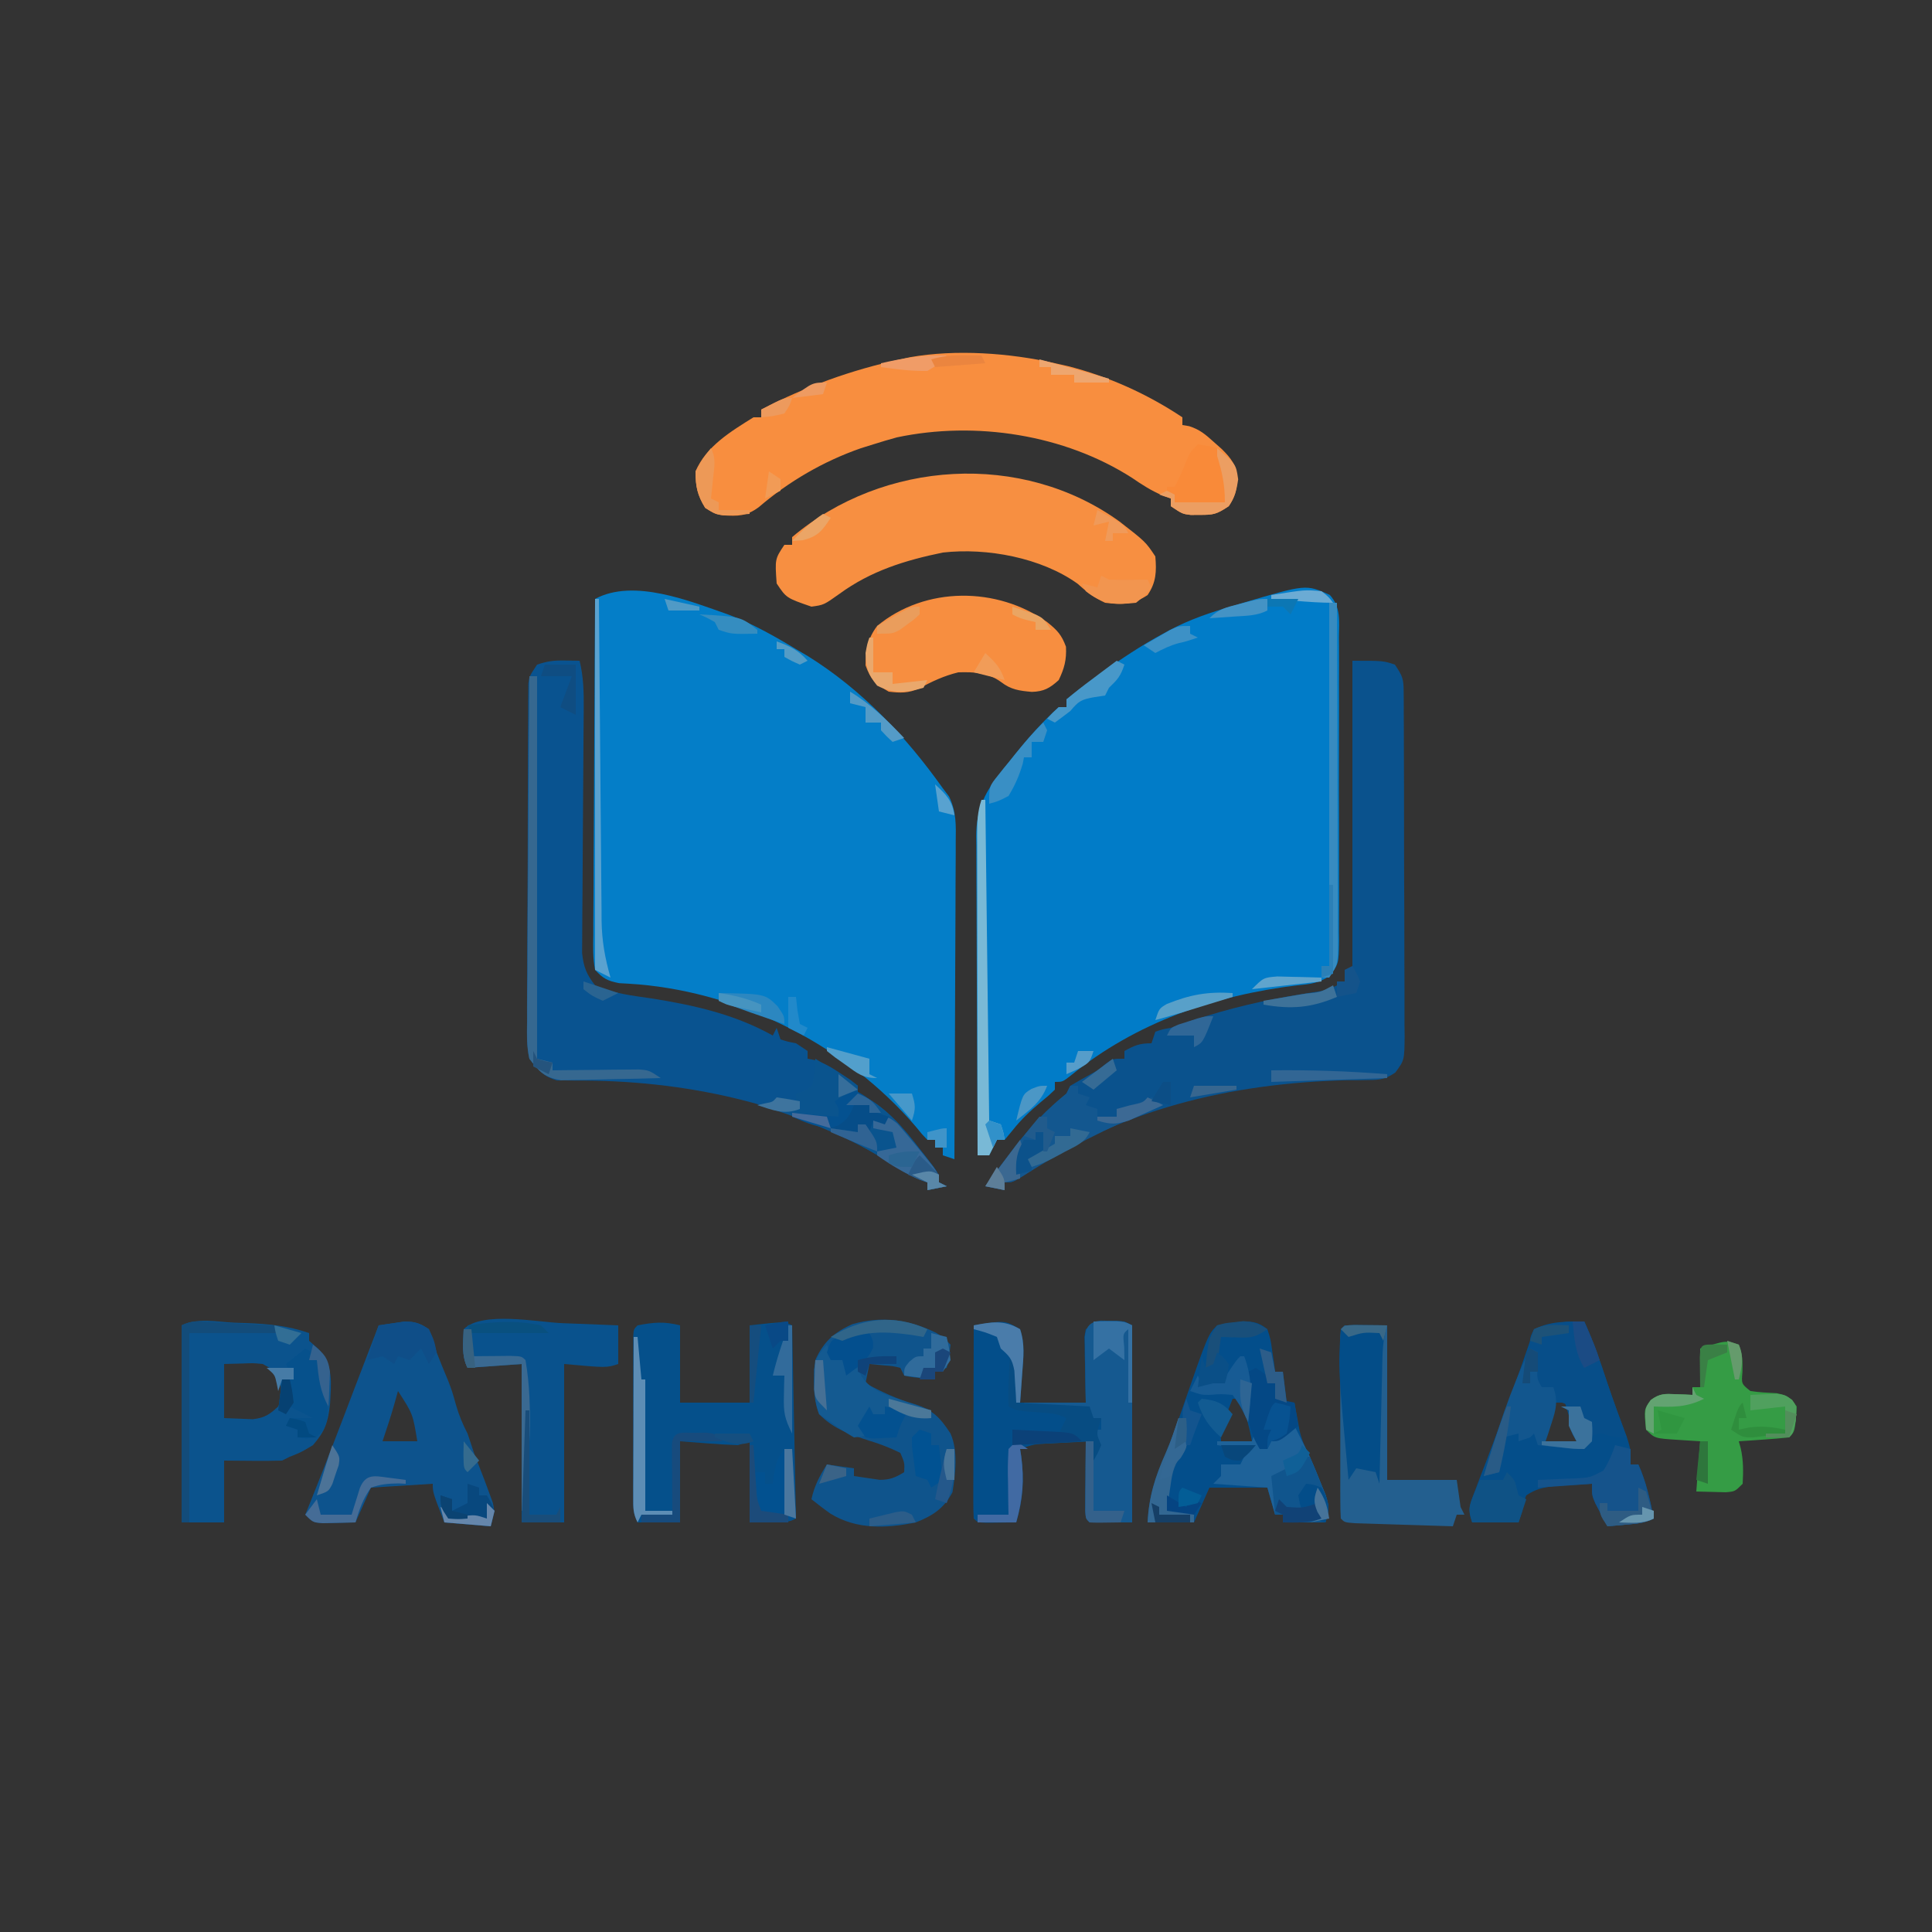 <?xml version="1.0" encoding="UTF-8"?>
<svg version="1.1" xmlns="http://www.w3.org/2000/svg" width="500" height="500">
<rect width="100%" height="100%" fill="#333333" stroke="none"/>
<path d="M0 0 C6.166 2.344 11.783 5.503 17.411 8.917 C18.422 9.509 19.432 10.102 20.474 10.713 C34.497 19.441 45.901 31.523 55.411 44.917 C55.944 45.621 56.477 46.325 57.026 47.05 C58.953 51.038 58.808 54.465 58.752 58.838 C58.752 60.17 58.752 60.17 58.753 61.529 C58.751 64.457 58.728 67.384 58.704 70.311 C58.699 72.344 58.694 74.377 58.691 76.41 C58.68 81.755 58.65 87.099 58.617 92.444 C58.586 97.9 58.573 103.357 58.558 108.813 C58.525 119.514 58.474 130.215 58.411 140.917 C57.421 140.587 56.431 140.257 55.411 139.917 C55.411 139.257 55.411 138.597 55.411 137.917 C54.751 137.917 54.091 137.917 53.411 137.917 C53.411 137.257 53.411 136.597 53.411 135.917 C52.751 135.917 52.091 135.917 51.411 135.917 C50.036 134.483 50.036 134.483 48.411 132.479 C30.684 111.81 3.935 98.049 -23.284 95.682 C-24.975 95.554 -26.668 95.443 -28.362 95.358 C-31.362 94.763 -32.487 94.191 -34.589 91.917 C-35.195 88.874 -35.093 85.856 -35.043 82.763 C-35.044 81.827 -35.044 80.89 -35.045 79.925 C-35.042 76.824 -35.011 73.724 -34.979 70.624 C-34.972 68.475 -34.966 66.327 -34.962 64.179 C-34.947 58.522 -34.908 52.866 -34.864 47.209 C-34.823 41.437 -34.804 35.666 -34.784 29.895 C-34.741 18.569 -34.673 7.243 -34.589 -4.083 C-24.538 -9.477 -10.039 -3.503 0 0 Z " fill="#047EC8" transform="translate(188.589,159.083)"/>
<path d="M0 0 C2.924 3.215 2.413 6.817 2.374 10.947 C2.381 11.858 2.388 12.769 2.395 13.707 C2.413 16.724 2.401 19.739 2.388 22.756 C2.391 24.849 2.394 26.943 2.399 29.037 C2.405 33.428 2.397 37.818 2.378 42.209 C2.355 47.839 2.368 53.469 2.392 59.1 C2.407 63.424 2.402 67.749 2.392 72.073 C2.389 74.149 2.392 76.225 2.402 78.301 C2.412 81.203 2.396 84.104 2.374 87.006 C2.382 87.865 2.39 88.725 2.399 89.611 C2.316 95.415 2.316 95.415 0.005 98.563 C-2.825 100.51 -4.981 100.724 -8.393 101.041 C-29.726 103.603 -50.171 110.671 -66.975 124.346 C-69.143 126.041 -69.143 126.041 -71.143 126.041 C-71.143 126.701 -71.143 127.361 -71.143 128.041 C-72.718 129.557 -72.718 129.557 -74.831 131.291 C-77.497 133.542 -79.854 135.741 -82.018 138.479 C-82.72 139.324 -83.421 140.17 -84.143 141.041 C-84.803 141.041 -85.463 141.041 -86.143 141.041 C-87.133 143.021 -87.133 143.021 -88.143 145.041 C-89.133 145.041 -90.123 145.041 -91.143 145.041 C-91.213 133.541 -91.266 122.04 -91.299 110.539 C-91.315 105.199 -91.336 99.859 -91.37 94.519 C-91.402 89.364 -91.42 84.209 -91.428 79.054 C-91.434 77.089 -91.444 75.123 -91.461 73.158 C-91.482 70.402 -91.485 67.648 -91.484 64.892 C-91.495 64.081 -91.506 63.271 -91.517 62.436 C-91.482 56.108 -89.615 51.641 -85.69 46.639 C-85.239 46.061 -84.788 45.484 -84.323 44.889 C-83.851 44.3 -83.379 43.711 -82.893 43.104 C-82.164 42.185 -82.164 42.185 -81.419 41.248 C-77.91 36.881 -74.329 32.781 -70.143 29.041 C-69.483 29.041 -68.823 29.041 -68.143 29.041 C-68.143 28.381 -68.143 27.721 -68.143 27.041 C-65.888 25.201 -63.632 23.483 -61.268 21.791 C-60.584 21.296 -59.899 20.801 -59.194 20.291 C-54.013 16.58 -48.758 13.068 -43.143 10.041 C-42.579 9.732 -42.015 9.424 -41.434 9.106 C-36.157 6.326 -30.798 4.512 -25.081 2.854 C-24.222 2.594 -23.363 2.334 -22.477 2.066 C-6.162 -2.757 -6.162 -2.757 0 0 Z " fill="#017CC8" transform="translate(344.143,153.959)"/>
<path d="M0 0 C1.887 0.031 1.887 0.031 3.812 0.062 C4.82 4.215 4.916 8.077 4.878 12.344 C4.874 13.058 4.869 13.773 4.864 14.509 C4.854 16.053 4.841 17.598 4.827 19.143 C4.804 21.589 4.79 24.036 4.779 26.482 C4.745 33.436 4.704 40.39 4.641 47.344 C4.603 51.603 4.58 55.862 4.567 60.121 C4.559 61.742 4.545 63.362 4.526 64.982 C4.499 67.249 4.491 69.515 4.488 71.781 C4.478 73.07 4.468 74.358 4.458 75.686 C4.84 79.324 5.585 81.191 7.812 84.062 C12.399 86.181 17.352 86.707 22.312 87.438 C33.362 89.183 43.963 91.547 53.812 97.062 C54.142 96.403 54.472 95.743 54.812 95.062 C55.142 96.052 55.472 97.043 55.812 98.062 C57.714 98.663 57.714 98.663 59.812 99.062 C61.297 100.052 61.297 100.052 62.812 101.062 C62.812 101.722 62.812 102.382 62.812 103.062 C63.375 103.167 63.937 103.271 64.516 103.379 C67.236 104.189 69.205 105.425 71.562 107 C72.362 107.525 73.161 108.049 73.984 108.59 C74.588 109.076 75.191 109.562 75.812 110.062 C75.812 110.722 75.812 111.382 75.812 112.062 C76.349 112.289 76.885 112.516 77.438 112.75 C83.458 116.077 87.558 120.88 91.688 126.25 C92.185 126.878 92.683 127.507 93.195 128.154 C96.812 132.8 96.812 132.8 96.812 135.062 C97.472 135.393 98.132 135.722 98.812 136.062 C97.162 136.393 95.513 136.722 93.812 137.062 C93.812 136.403 93.812 135.743 93.812 135.062 C93.104 134.807 92.395 134.552 91.664 134.289 C88.568 132.957 85.997 131.298 83.188 129.438 C59.519 114.464 30.379 108.531 2.651 108.704 C1.828 108.691 1.004 108.678 0.156 108.664 C-0.564 108.667 -1.284 108.671 -2.025 108.674 C-5.548 107.678 -6.941 105.926 -9.188 103.062 C-9.91 99.859 -9.841 96.727 -9.787 93.455 C-9.791 92.493 -9.795 91.532 -9.799 90.541 C-9.806 87.368 -9.776 84.196 -9.746 81.023 C-9.742 78.818 -9.74 76.613 -9.739 74.408 C-9.733 69.789 -9.71 65.171 -9.675 60.553 C-9.629 54.626 -9.615 48.7 -9.611 42.774 C-9.606 38.222 -9.591 33.67 -9.572 29.118 C-9.563 26.933 -9.556 24.747 -9.552 22.561 C-9.543 19.511 -9.52 16.462 -9.494 13.412 C-9.493 12.505 -9.493 11.597 -9.492 10.663 C-9.482 9.833 -9.472 9.003 -9.462 8.148 C-9.457 7.427 -9.452 6.706 -9.448 5.964 C-9.188 4.062 -9.188 4.062 -7.188 1.062 C-4.437 0.146 -2.828 -0.046 0 0 Z " fill="#095390" transform="translate(146.188,170.938)"/>
<path d="M0 0 C8 0 8 0 11 1 C13.042 4.063 13.252 4.681 13.267 8.13 C13.276 8.97 13.284 9.81 13.293 10.675 C13.292 11.593 13.291 12.511 13.291 13.457 C13.297 14.426 13.304 15.396 13.311 16.394 C13.33 19.605 13.334 22.816 13.336 26.027 C13.342 28.255 13.349 30.484 13.356 32.712 C13.368 37.385 13.372 42.058 13.371 46.731 C13.37 52.725 13.398 58.718 13.432 64.712 C13.454 69.314 13.458 73.917 13.457 78.519 C13.46 80.729 13.469 82.939 13.484 85.149 C13.504 88.238 13.498 91.325 13.486 94.414 C13.497 95.33 13.508 96.246 13.52 97.19 C13.458 103.378 13.458 103.378 11.109 106.568 C8.628 108.252 7.296 108.497 4.316 108.504 C3.399 108.52 2.483 108.537 1.538 108.554 C0.065 108.558 0.065 108.558 -1.438 108.562 C-31.436 109.291 -60.254 116.122 -85.277 133.242 C-88 135 -88 135 -90 135 C-90 135.66 -90 136.32 -90 137 C-91.65 136.67 -93.3 136.34 -95 136 C-93.021 133.317 -91.017 130.655 -89 128 C-88.043 126.739 -88.043 126.739 -87.066 125.453 C-83.071 120.313 -79.038 116.113 -74 112 C-73.67 111.34 -73.34 110.68 -73 110 C-71.27 108.988 -69.537 107.98 -67.777 107.02 C-65.857 105.973 -65.857 105.973 -63.75 104.25 C-62 103 -62 103 -59 103 C-59 102.34 -59 101.68 -59 101 C-56.353 99.539 -55.106 99 -52 99 C-51.505 97.515 -51.505 97.515 -51 96 C-49.173 95.392 -49.173 95.392 -47 95 C-45.002 94.328 -43.005 93.656 -41.008 92.981 C-31.839 89.927 -22.755 87.821 -13.211 86.294 C-11.887 86.079 -11.887 86.079 -10.535 85.859 C-9.755 85.74 -8.976 85.622 -8.172 85.499 C-5.877 84.972 -4.056 84.133 -2 83 C-2 82.01 -2 81.02 -2 80 C-1.34 80 -0.68 80 0 80 C0 53.6 0 27.2 0 0 Z " fill="#0A528D" transform="translate(350,171)"/>
<path d="M0 0 C1.1 0.245 2.199 0.49 3.332 0.742 C13.855 3.411 23.956 7.97 33 14 C33 14.66 33 15.32 33 16 C33.575 16.095 34.15 16.191 34.742 16.289 C37.498 17.157 38.985 18.447 41.125 20.375 C42.15 21.284 42.15 21.284 43.195 22.211 C45.73 24.723 46.944 26.338 47.25 29.938 C47.005 32.939 46.674 34.534 45 37 C41.878 39.081 41.067 39.274 37.5 39.25 C36.34 39.258 36.34 39.258 35.156 39.266 C33 39 33 39 30 37 C30 36.34 30 35.68 30 35 C28.917 34.607 28.917 34.607 27.812 34.207 C24.92 32.966 22.59 31.468 20 29.688 C2.499 18.449 -20.526 14.892 -40.875 19.188 C-42.928 19.751 -44.971 20.355 -47 21 C-48.053 21.329 -49.106 21.657 -50.191 21.996 C-59.855 25.357 -68.842 30.58 -76.621 37.246 C-79.876 39.646 -81.993 39.581 -85.91 39.379 C-88 39 -88 39 -90.5 37.438 C-92.53 34.138 -93 31.879 -93 28 C-90.218 21.462 -83.87 17.671 -78 14 C-77.34 14 -76.68 14 -76 14 C-76 13.34 -76 12.68 -76 12 C-64.31 5.968 -52.858 1.806 -40 -1 C-38.787 -1.27 -38.787 -1.27 -37.55 -1.546 C-25.675 -3.659 -11.676 -2.656 0 0 Z " fill="#F88E3F" transform="translate(273,94)"/>
<path d="M0 0 C6.729 5.235 6.729 5.235 9.246 9.012 C9.579 12.92 9.476 15.725 7.246 19.012 C3.537 21.484 0.547 21.561 -3.754 21.012 C-6.609 19.684 -8.558 18.19 -10.879 16.074 C-20.259 9.345 -34.363 6.711 -45.754 8.012 C-55.535 10.026 -64.376 12.757 -72.504 18.699 C-76.54 21.571 -76.54 21.571 -79.754 22.012 C-86.246 19.773 -86.246 19.773 -88.754 16.012 C-89.206 9.689 -89.206 9.689 -86.754 6.012 C-86.094 6.012 -85.434 6.012 -84.754 6.012 C-84.754 5.352 -84.754 4.692 -84.754 4.012 C-61.143 -15.932 -25.287 -18.257 0 0 Z " fill="#F78F41" transform="translate(289.754,134.988)"/>
<path d="M0 0 C1.277 3.83 0.862 7.235 0.562 11.188 C0.377 13.766 0.191 16.344 0 19 C5.61 19 11.22 19 17 19 C16.948 16.977 16.948 16.977 16.895 14.914 C16.866 13.151 16.839 11.388 16.812 9.625 C16.787 8.736 16.762 7.846 16.736 6.93 C16.727 6.079 16.717 5.228 16.707 4.352 C16.691 3.566 16.676 2.781 16.659 1.971 C16.772 1.321 16.884 0.67 17 0 C20.669 -2.446 22.672 -2.236 27 -2 C27.66 -1.67 28.32 -1.34 29 -1 C29 15.83 29 32.66 29 50 C25.37 50 21.74 50 18 50 C17 49 17 49 16.886 47.051 C16.892 46.218 16.897 45.385 16.902 44.527 C16.906 43.628 16.909 42.729 16.912 41.803 C16.92 40.857 16.929 39.912 16.938 38.938 C16.942 37.988 16.947 37.039 16.951 36.061 C16.963 33.707 16.979 31.354 17 29 C14.541 29.141 12.083 29.287 9.625 29.438 C8.577 29.496 8.577 29.496 7.508 29.557 C3.626 29.743 3.626 29.743 0 31 C0.095 31.617 0.191 32.235 0.289 32.871 C1.097 39.045 0.745 44.028 -1 50 C-2.646 50.027 -4.292 50.046 -5.938 50.062 C-6.854 50.074 -7.771 50.086 -8.715 50.098 C-11 50 -11 50 -12 49 C-12.093 47.435 -12.117 45.865 -12.114 44.297 C-12.113 43.296 -12.113 42.295 -12.113 41.263 C-12.108 40.175 -12.103 39.086 -12.098 37.965 C-12.096 36.856 -12.095 35.748 -12.093 34.606 C-12.088 31.05 -12.075 27.494 -12.062 23.938 C-12.057 21.533 -12.053 19.129 -12.049 16.725 C-12.038 10.816 -12.021 4.908 -12 -1 C-3.953 -2.325 -3.953 -2.325 0 0 Z " fill="#034E8A" transform="translate(264,344)"/>
<path d="M0 0 C0 6.6 0 13.2 0 20 C5.94 20 11.88 20 18 20 C18 13.4 18 6.8 18 0 C27 -1 27 -1 29 0 C29.33 16.5 29.66 33 30 50 C28 51 28 51 18 51 C18 44.07 18 37.14 18 30 C17.01 30.33 16.02 30.66 15 31 C12.416 30.912 9.886 30.771 7.312 30.562 C4.899 30.377 2.486 30.191 0 30 C0 36.93 0 43.86 0 51 C-3.63 51 -7.26 51 -11 51 C-12.205 48.59 -12.127 47.074 -12.129 44.383 C-12.133 43.425 -12.136 42.467 -12.139 41.481 C-12.137 40.444 -12.135 39.408 -12.133 38.34 C-12.134 37.28 -12.135 36.219 -12.136 35.127 C-12.136 32.883 -12.135 30.64 -12.13 28.396 C-12.125 24.948 -12.13 21.501 -12.137 18.053 C-12.136 15.878 -12.135 13.702 -12.133 11.527 C-12.135 10.489 -12.137 9.45 -12.139 8.38 C-12.136 7.426 -12.133 6.471 -12.129 5.488 C-12.129 4.644 -12.128 3.799 -12.127 2.929 C-12 1 -12 1 -11 0 C-6.781 -0.796 -4.217 -1.054 0 0 Z " fill="#05508B" transform="translate(176,343)"/>
<path d="M0 0 C2.327 5.12 4.143 10.313 5.883 15.66 C7.492 20.471 9.271 25.218 11.047 29.969 C12 33 12 33 12 37 C12.66 37 13.32 37 14 37 C16.043 41.524 17.01 46.164 18 51 C15.566 52.217 13.582 52.32 10.875 52.562 C9.965 52.646 9.055 52.73 8.117 52.816 C7.419 52.877 6.72 52.938 6 53 C5.326 51.733 4.661 50.461 4 49.188 C3.629 48.48 3.257 47.772 2.875 47.043 C2 45 2 45 2 42 C-0.084 42.114 -2.167 42.242 -4.25 42.375 C-5.99 42.479 -5.99 42.479 -7.766 42.586 C-10.72 42.964 -12.545 43.361 -15 45 C-15.752 46.926 -15.752 46.926 -16 49 C-16.33 49.99 -16.66 50.98 -17 52 C-20.96 52 -24.92 52 -29 52 C-30.26 48.219 -29.529 47.073 -28.121 43.398 C-27.697 42.276 -27.273 41.153 -26.836 39.996 C-26.374 38.801 -25.913 37.606 -25.438 36.375 C-24.509 33.925 -23.582 31.474 -22.656 29.023 C-22.201 27.826 -21.746 26.628 -21.277 25.394 C-19.605 20.949 -18.004 16.482 -16.438 12 C-16.199 11.32 -15.96 10.64 -15.715 9.939 C-14.791 7.298 -13.885 4.654 -13 2 C-11.074 1.27 -11.074 1.27 -8.688 0.812 C-7.908 0.654 -7.128 0.495 -6.324 0.332 C-4 0 -4 0 0 0 Z M-8 21 C-8.336 22.291 -8.669 23.583 -9 24.875 C-9.186 25.594 -9.371 26.314 -9.562 27.055 C-10.073 28.993 -10.073 28.993 -10 31 C-7.36 31 -4.72 31 -2 31 C-2.99 27.7 -3.98 24.4 -5 21 C-5.99 21 -6.98 21 -8 21 Z " fill="#044E8A" transform="translate(410,342)"/>
<path d="M0 0 C1.125 2.812 1.125 2.812 2 6 C2.966 8.474 3.969 10.927 5 13.375 C6 16 6 16 7 19.562 C7.807 22.337 8.693 24.467 10 27 C10.679 28.996 11.346 30.996 12 33 C12.309 33.763 12.619 34.526 12.938 35.312 C13.889 37.72 14.812 40.127 15.688 42.562 C15.959 43.306 16.231 44.05 16.512 44.816 C17 47 17 47 16 51 C12.04 50.67 8.08 50.34 4 50 C1 42.25 1 42.25 1 40 C-6.92 40.495 -6.92 40.495 -15 41 C-16.32 43.97 -17.64 46.94 -19 50 C-20.791 50.054 -22.583 50.093 -24.375 50.125 C-25.373 50.148 -26.37 50.171 -27.398 50.195 C-30 50 -30 50 -32 48 C-31.66 47.161 -31.319 46.322 -30.969 45.457 C-26.821 35.166 -22.859 24.809 -18.925 14.435 C-16.968 9.283 -14.984 4.142 -13 -1 C-11.586 -1.224 -10.168 -1.428 -8.75 -1.625 C-7.567 -1.799 -7.567 -1.799 -6.359 -1.977 C-3.621 -2.004 -2.258 -1.527 0 0 Z M-8 16 C-8.289 17.031 -8.578 18.062 -8.875 19.125 C-9.823 22.45 -10.883 25.728 -12 29 C-9.03 29 -6.06 29 -3 29 C-4.166 21.897 -4.166 21.897 -8 16 Z " fill="#0D538D" transform="translate(111,344)"/>
<path d="M0 0 C0.828 2.602 0.828 2.602 1.25 5.625 C1.4 6.628 1.549 7.631 1.703 8.664 C1.85 9.82 1.85 9.82 2 11 C2.66 11 3.32 11 4 11 C4.495 14.96 4.495 14.96 5 19 C5.66 19 6.32 19 7 19 C7.121 19.675 7.242 20.351 7.367 21.047 C7.619 22.385 7.619 22.385 7.875 23.75 C8.037 24.632 8.2 25.513 8.367 26.422 C8.98 28.917 9.806 30.74 11 33 C11.923 35.155 12.816 37.323 13.688 39.5 C14.374 41.186 14.374 41.186 15.074 42.906 C16 46 16 46 15 50 C11.37 50 7.74 50 4 50 C4 49.34 4 48.68 4 48 C3.34 48 2.68 48 2 48 C1.34 45.69 0.68 43.38 0 41 C-4.95 41 -9.9 41 -15 41 C-16.32 43.97 -17.64 46.94 -19 50 C-22.96 50 -26.92 50 -31 50 C-30.67 43.397 -29.123 38.462 -26.457 32.438 C-24.792 28.51 -23.387 24.531 -22 20.5 C-15.372 1.372 -15.372 1.372 -13 -1 C-11.573 -1.287 -10.132 -1.505 -8.688 -1.688 C-7.908 -1.794 -7.128 -1.901 -6.324 -2.012 C-3.536 -1.998 -2.219 -1.705 0 0 Z M-9 18 C-9.506 19.268 -10.005 20.54 -10.5 21.812 C-10.778 22.52 -11.057 23.228 -11.344 23.957 C-12.153 26.118 -12.153 26.118 -12 29 C-9.36 29 -6.72 29 -4 29 C-4.672 25.194 -5.727 21.648 -7 18 C-7.66 18 -8.32 18 -9 18 Z " fill="#034E8B" transform="translate(328,344)"/>
<path d="M0 0 C1.742 1.07 1.742 1.07 3.742 3.07 C3.367 6.195 3.367 6.195 2.742 9.07 C1.752 9.4 0.762 9.73 -0.258 10.07 C-0.258 10.73 -0.258 11.39 -0.258 12.07 C-6.41 11.484 -6.41 11.484 -8.258 11.07 C-8.588 10.41 -8.918 9.75 -9.258 9.07 C-11.153 8.605 -11.153 8.605 -13.32 8.445 C-14.62 8.322 -15.919 8.198 -17.258 8.07 C-17.588 9.72 -17.918 11.37 -18.258 13.07 C-14.048 15.29 -10.155 17.161 -5.57 18.445 C-0.842 19.94 1.042 21.936 3.742 26.07 C5.752 30.708 5.009 36.372 4.242 41.258 C1.992 45.477 -0.845 47.33 -5.258 49.07 C-12.812 50.63 -20.523 50.967 -27.301 46.82 C-28.996 45.629 -30.633 44.356 -32.258 43.07 C-31.494 39.599 -30.176 37.073 -28.258 34.07 C-25.948 34.4 -23.638 34.73 -21.258 35.07 C-21.258 35.73 -21.258 36.39 -21.258 37.07 C-19.843 37.294 -18.426 37.499 -17.008 37.695 C-16.219 37.811 -15.43 37.927 -14.617 38.047 C-11.936 38.074 -10.531 37.436 -8.258 36.07 C-8.145 33.645 -8.145 33.645 -9.258 31.07 C-11.899 29.789 -14.232 28.865 -17.008 28.008 C-22.112 26.369 -26.383 24.982 -30.258 21.07 C-32.013 16.765 -31.756 11.63 -31.258 7.07 C-29.146 2.319 -26.324 -0.167 -21.66 -2.234 C-14.077 -4.429 -6.985 -3.454 0 0 Z " fill="#0F548C" transform="translate(242.258,344.93)"/>
<path d="M0 0 C1.616 0.053 1.616 0.053 3.264 0.107 C8.936 0.34 13.945 0.806 19.312 2.688 C19.312 3.348 19.312 4.008 19.312 4.688 C20.533 5.759 20.533 5.759 21.777 6.852 C25.681 11.218 24.994 15.516 24.73 21.07 C24.179 25.847 23.449 28.055 20.312 31.688 C17.188 33.562 17.188 33.562 14.312 34.688 C13.322 35.182 13.322 35.182 12.312 35.688 C9.759 35.759 7.24 35.78 4.688 35.75 C2.254 35.729 -0.18 35.709 -2.688 35.688 C-2.688 40.968 -2.688 46.248 -2.688 51.688 C-6.317 51.688 -9.947 51.688 -13.688 51.688 C-13.688 34.858 -13.688 18.027 -13.688 0.688 C-9.656 -1.328 -4.412 -0.189 0 0 Z M-2.688 10.688 C-2.688 15.307 -2.688 19.927 -2.688 24.688 C-1.12 24.749 0.448 24.811 2.062 24.875 C2.944 24.91 3.826 24.945 4.734 24.98 C7.794 24.633 9.08 23.763 11.312 21.688 C12.552 19.032 12.373 17.9 11.562 15.062 C10.405 12.404 10.405 12.404 7.312 10.688 C4.797 10.446 4.797 10.446 2.125 10.562 C0.537 10.604 -1.051 10.645 -2.688 10.688 Z " fill="#0B538D" transform="translate(60.688,342.312)"/>
<path d="M0 0 C2.609 2.087 3.729 3.265 4.875 6.375 C5.037 9.781 4.472 11.922 3 15 C0.714 17.084 -0.846 17.966 -3.965 18.059 C-7.171 17.778 -9.361 17.495 -11.938 15.5 C-15.3 13.055 -18.91 12.872 -23 13 C-26.644 13.89 -29.86 15.363 -33.125 17.188 C-35.931 18.403 -37.976 18.37 -41 18 C-44.343 16.069 -45.701 14.84 -47 11.188 C-47 7.175 -46.401 4.204 -44 1 C-31.503 -9.349 -12.894 -9.19 0 0 Z " fill="#F78E40" transform="translate(271,161)"/>
<path d="M0 0 C1.404 0.053 2.809 0.106 4.213 0.158 C7.621 0.287 11.029 0.422 14.438 0.562 C14.438 3.862 14.438 7.162 14.438 10.562 C11.438 11.562 11.438 11.562 0.438 10.562 C0.438 24.093 0.438 37.623 0.438 51.562 C-3.192 51.562 -6.822 51.562 -10.562 51.562 C-10.562 38.032 -10.562 24.503 -10.562 10.562 C-15.182 10.893 -19.802 11.223 -24.562 11.562 C-26.189 8.309 -25.677 5.17 -25.562 1.562 C-20.808 -3.192 -6.441 -0.267 0 0 Z " fill="#09528D" transform="translate(145.562,342.438)"/>
<path d="M0 0 C3.63 0 7.26 0 11 0 C11 13.2 11 26.4 11 40 C16.94 40 22.88 40 29 40 C29.33 42.31 29.66 44.62 30 47 C30.33 47.66 30.66 48.32 31 49 C30.34 49 29.68 49 29 49 C28.67 49.99 28.34 50.98 28 52 C24.03 51.882 20.061 51.758 16.092 51.628 C14.741 51.584 13.39 51.543 12.038 51.503 C10.1 51.445 8.161 51.381 6.223 51.316 C5.055 51.28 3.887 51.243 2.684 51.205 C0 51 0 51 -1 50 C-1.098 48.471 -1.128 46.937 -1.129 45.404 C-1.133 44.427 -1.136 43.449 -1.139 42.442 C-1.137 41.378 -1.135 40.314 -1.133 39.219 C-1.134 38.135 -1.135 37.051 -1.136 35.934 C-1.136 33.638 -1.135 31.341 -1.13 29.044 C-1.125 25.515 -1.13 21.986 -1.137 18.457 C-1.136 16.232 -1.135 14.007 -1.133 11.781 C-1.135 10.718 -1.137 9.654 -1.139 8.558 C-1.136 7.581 -1.133 6.603 -1.129 5.596 C-1.129 4.73 -1.128 3.865 -1.127 2.974 C-1 1 -1 1 0 0 Z " fill="#235F8F" transform="translate(348,343)"/>
<path d="M0 0 C1.013 2.486 0.992 4.424 0.938 7.125 C0.671 10.132 0.671 10.132 3 12 C5.273 12.341 7.514 12.441 9.809 12.559 C12.482 13.097 13.43 13.785 15 16 C14.556 22.444 14.556 22.444 13 24 C10.817 24.235 8.628 24.414 6.438 24.562 C4.641 24.688 4.641 24.688 2.809 24.816 C1.882 24.877 0.955 24.938 0 25 C0.161 25.585 0.322 26.17 0.488 26.773 C1.209 29.908 1.178 32.798 1 36 C-1 38 -1 38 -3.383 38.195 C-4.74 38.161 -4.74 38.161 -6.125 38.125 C-7.734 38.084 -9.342 38.042 -11 38 C-10.67 33.71 -10.34 29.42 -10 25 C-11.939 24.876 -13.877 24.753 -15.875 24.625 C-21.75 24.25 -21.75 24.25 -24 22 C-24.557 16.763 -24.557 16.763 -22.773 14.32 C-20.478 12.611 -19.141 12.69 -16.312 12.812 C-15.1 12.853 -15.1 12.853 -13.863 12.895 C-13.248 12.929 -12.634 12.964 -12 13 C-12 12.34 -12 11.68 -12 11 C-11.34 11 -10.68 11 -10 11 C-10 7.7 -10 4.4 -10 1 C-3.375 -1.125 -3.375 -1.125 0 0 Z " fill="#359C45" transform="translate(450,348)"/>
<path d="M0 0 C0.701 0.014 1.403 0.028 2.125 0.043 C3.177 0.053 3.177 0.053 4.25 0.062 C6.125 0.23 6.125 0.23 8.125 1.23 C8.125 18.06 8.125 34.89 8.125 52.23 C4.495 52.23 0.865 52.23 -2.875 52.23 C-3.875 51.23 -3.875 51.23 -3.989 49.281 C-3.983 48.448 -3.978 47.616 -3.973 46.758 C-3.969 45.859 -3.966 44.96 -3.963 44.033 C-3.955 43.088 -3.946 42.142 -3.938 41.168 C-3.931 39.744 -3.931 39.744 -3.924 38.291 C-3.912 35.937 -3.896 33.584 -3.875 31.23 C-2.885 31.23 -1.895 31.23 -0.875 31.23 C-1.205 30.24 -1.535 29.25 -1.875 28.23 C-1.215 28.23 -0.555 28.23 0.125 28.23 C0.125 27.24 0.125 26.25 0.125 25.23 C-0.865 25.56 -1.855 25.89 -2.875 26.23 C-2.875 24.91 -2.875 23.59 -2.875 22.23 C-8.485 22.23 -14.095 22.23 -19.875 22.23 C-19.875 21.9 -19.875 21.57 -19.875 21.23 C-14.595 21.23 -9.315 21.23 -3.875 21.23 C-3.898 19.882 -3.921 18.534 -3.945 17.145 C-3.964 15.382 -3.982 13.618 -4 11.855 C-4.017 10.966 -4.034 10.077 -4.051 9.16 C-4.057 8.309 -4.064 7.459 -4.07 6.582 C-4.081 5.797 -4.091 5.011 -4.102 4.202 C-3.782 1.426 -2.795 0.344 0 0 Z " fill="#155990" transform="translate(284.875,341.77)"/>
<path d="M0 0 C1.839 1.116 3.671 2.243 5.5 3.375 C6.521 4.001 7.542 4.628 8.594 5.273 C9.388 5.843 10.182 6.413 11 7 C11 7.66 11 8.32 11 9 C11.536 9.227 12.072 9.454 12.625 9.688 C18.646 13.015 22.745 17.817 26.875 23.188 C27.373 23.816 27.87 24.444 28.383 25.092 C32 29.737 32 29.737 32 32 C32.99 32.495 32.99 32.495 34 33 C31.525 33.495 31.525 33.495 29 34 C29 33.34 29 32.68 29 32 C27.937 31.617 27.937 31.617 26.852 31.227 C23.756 29.895 21.184 28.235 18.375 26.375 C12.864 22.855 7.153 20.146 1.125 17.625 C0.329 17.292 -0.467 16.958 -1.288 16.615 C-5.803 14.772 -10.285 13.245 -15 12 C-14.402 11.856 -13.804 11.711 -13.188 11.562 C-11.438 11.113 -9.713 10.571 -8 10 C-7.01 10.33 -6.02 10.66 -5 11 C-5 10.34 -5 9.68 -5 9 C-4.361 8.814 -3.721 8.629 -3.062 8.438 C-0.579 7.058 -0.579 7.058 -0.25 3.375 C-0.168 2.261 -0.085 1.147 0 0 Z " fill="#0A548E" transform="translate(211,274)"/>
<path d="M0 0 C2.354 5.179 4.182 10.439 5.949 15.844 C7.532 20.599 9.261 25.3 11 30 C8 30 8 30 6 29.438 C3.809 28.779 3.809 28.779 1 30 C0.856 29.216 0.711 28.433 0.562 27.625 C0.122 25.036 0.122 25.036 -1 23 C-1.66 23.66 -2.32 24.32 -3 25 C-3 24.01 -3 23.02 -3 22 C-3.804 21.711 -4.609 21.422 -5.438 21.125 C-8 20 -8 20 -9 18 C-9.99 17.67 -10.98 17.34 -12 17 C-12.363 15.34 -12.687 13.671 -13 12 C-13.13 11.337 -13.26 10.675 -13.395 9.992 C-14.302 4.586 -14.302 4.586 -13 2.062 C-8.931 -0.099 -4.516 0 0 0 Z " fill="#074E89" transform="translate(410,342)"/>
<path d="M0 0 C0.66 1.32 1.32 2.64 2 4 C2.316 4.608 2.632 5.217 2.957 5.844 C4.33 8.682 5.516 11.573 6.688 14.5 C7.145 15.624 7.603 16.748 8.074 17.906 C9 21 9 21 8 25 C4.37 25 0.74 25 -3 25 C-3 24.34 -3 23.68 -3 23 C-3.66 23 -4.32 23 -5 23 C-5.66 20.69 -6.32 18.38 -7 16 C-13.93 15.505 -13.93 15.505 -21 15 C-20.34 14.34 -19.68 13.68 -19 13 C-19 12.01 -19 11.02 -19 10 C-17.35 10 -15.7 10 -14 10 C-13.34 8.68 -12.68 7.36 -12 6 C-14.64 5.67 -17.28 5.34 -20 5 C-20 4.67 -20 4.34 -20 4 C-17.03 4 -14.06 4 -11 4 C-10.67 3.01 -10.34 2.02 -10 1 C-9.34 2.32 -8.68 3.64 -8 5 C-4.04 2.525 -4.04 2.525 0 0 Z " fill="#1E6299" transform="translate(335,369)"/>
<path d="M0 0 C1.514 0.017 1.514 0.017 3.059 0.035 C4.071 0.044 5.082 0.053 6.125 0.062 C7.299 0.08 7.299 0.08 8.496 0.098 C8.335 0.678 8.175 1.259 8.009 1.857 C7.2 5.392 7.256 8.972 7.18 12.582 C7.159 13.398 7.138 14.213 7.117 15.054 C7.051 17.651 6.992 20.25 6.934 22.848 C6.89 24.612 6.847 26.376 6.803 28.141 C6.696 32.46 6.594 36.779 6.496 41.098 C6.001 39.613 6.001 39.613 5.496 38.098 C3.846 37.768 2.196 37.438 0.496 37.098 C-0.164 38.088 -0.824 39.078 -1.504 40.098 C-4.186 11.391 -4.186 11.391 -3.504 1.098 C-2.504 0.098 -2.504 0.098 0 0 Z " fill="#034D88" transform="translate(350.504,342.902)"/>
<path d="M0 0 C0.66 0 1.32 0 2 0 C2 0.66 2 1.32 2 2 C2.99 2.33 3.98 2.66 5 3 C4.67 3.66 4.34 4.32 4 5 C4.99 5.33 5.98 5.66 7 6 C7 6.66 7 7.32 7 8 C8.65 8 10.3 8 12 8 C12 7.34 12 6.68 12 6 C13.114 5.691 14.227 5.381 15.375 5.062 C18.795 4.177 18.795 4.177 21 3 C21.99 3.66 22.98 4.32 24 5 C23.296 5.28 22.592 5.559 21.867 5.848 C9.798 10.748 -1.512 16.464 -12.453 23.496 C-15 25 -15 25 -17 25 C-17 25.66 -17 26.32 -17 27 C-18.65 26.67 -20.3 26.34 -22 26 C-20.021 23.317 -18.017 20.655 -16 18 C-15.043 16.739 -15.043 16.739 -14.066 15.453 C-10.071 10.313 -6.038 6.113 -1 2 C-0.67 1.34 -0.34 0.68 0 0 Z " fill="#13578F" transform="translate(277,281)"/>
<path d="M0 0 C0.66 0 1.32 0 2 0 C2 32.67 2 65.34 2 99 C3.32 99.33 4.64 99.66 6 100 C6 100.66 6 101.32 6 102 C6.742 101.99 7.483 101.979 8.247 101.968 C11.602 101.927 14.957 101.901 18.312 101.875 C19.48 101.858 20.647 101.841 21.85 101.824 C22.968 101.818 24.086 101.811 25.238 101.805 C26.27 101.794 27.302 101.784 28.365 101.773 C31 102 31 102 34 104 C29.962 104.124 25.924 104.215 21.885 104.275 C20.512 104.3 19.139 104.334 17.767 104.377 C15.789 104.438 13.811 104.464 11.832 104.488 C10.049 104.528 10.049 104.528 8.23 104.568 C3.876 103.802 2.67 102.51 0 99 C-0.709 95.777 -0.633 92.633 -0.568 89.344 C-0.568 88.378 -0.569 87.412 -0.57 86.416 C-0.566 83.229 -0.527 80.043 -0.488 76.855 C-0.479 74.643 -0.472 72.431 -0.467 70.218 C-0.448 64.4 -0.399 58.582 -0.343 52.764 C-0.292 46.825 -0.269 40.886 -0.244 34.947 C-0.191 23.298 -0.105 11.649 0 0 Z " fill="#366890" transform="translate(137,175)"/>
<path d="M0 0 C0.33 0.99 0.66 1.98 1 3 C1.66 2.67 2.32 2.34 3 2 C5 4 5 4 5 7 C5.99 6.67 6.98 6.34 8 6 C8.326 6.757 8.652 7.513 8.988 8.293 C11.786 12.058 14.838 12.873 19.188 14.312 C20.312 14.708 20.312 14.708 21.459 15.111 C23.301 15.756 25.15 16.38 27 17 C27 17.66 27 18.32 27 19 C22.248 19.432 19.218 17.985 15 16 C15 16.66 15 17.32 15 18 C14.381 18.124 13.762 18.247 13.125 18.375 C10.809 18.872 10.809 18.872 9 21 C9.66 21.66 10.32 22.32 11 23 C9.375 23.75 9.375 23.75 7 24 C3.938 22.188 3.938 22.188 1 20 C0.01 19.34 -0.98 18.68 -2 18 C-3.093 15.051 -3.193 12.126 -3.25 9 C-3.276 8.154 -3.302 7.309 -3.328 6.438 C-2.936 3.527 -1.916 2.178 0 0 Z " fill="#145A91" transform="translate(214,348)"/>
<path d="M0 0 C0.66 0.33 1.32 0.66 2 1 C1.979 2.114 1.959 3.228 1.938 4.375 C1.736 7.832 1.736 7.832 3 10 C3.99 10 4.98 10 6 10 C7.251 13.547 6.723 15.723 5.562 19.25 C5.275 20.142 4.988 21.034 4.691 21.953 C4.463 22.629 4.235 23.304 4 24 C6.64 24 9.28 24 12 24 C11.67 23.422 11.34 22.845 11 22.25 C10 20 10 20 10 16 C9.34 15.67 8.68 15.34 8 15 C9.65 15 11.3 15 13 15 C13.33 15.99 13.66 16.98 14 18 C14.66 18.33 15.32 18.66 16 19 C16.125 21.375 16.125 21.375 16 24 C15.34 24.66 14.68 25.32 14 26 C11.18 25.977 11.18 25.977 7.875 25.625 C6.779 25.514 5.684 25.403 4.555 25.289 C3.712 25.194 2.869 25.098 2 25 C1.67 24.01 1.34 23.02 1 22 C0.67 22.33 0.34 22.66 0 23 C-0.99 23.33 -1.98 23.66 -3 24 C-3 23.34 -3 22.68 -3 22 C-4.32 22.33 -5.64 22.66 -7 23 C-7.33 25.97 -7.66 28.94 -8 32 C-9.98 32.495 -9.98 32.495 -12 33 C-8.686 21.653 -5.127 10.675 0 0 Z " fill="#12568E" transform="translate(396,349)"/>
<path d="M0 0 C1.32 0.33 2.64 0.66 4 1 C4 2.32 4 3.64 4 5 C4.66 5 5.32 5 6 5 C8.043 9.524 9.01 14.164 10 19 C7.566 20.217 5.582 20.32 2.875 20.562 C1.965 20.646 1.055 20.73 0.117 20.816 C-0.581 20.877 -1.28 20.938 -2 21 C-2.674 19.733 -3.339 18.461 -4 17.188 C-4.557 16.126 -4.557 16.126 -5.125 15.043 C-6 13 -6 13 -6 10 C-10.62 10.33 -15.24 10.66 -20 11 C-20 10.34 -20 9.68 -20 9 C-18.952 8.963 -17.904 8.925 -16.824 8.887 C-15.445 8.821 -14.066 8.755 -12.688 8.688 C-11.652 8.654 -11.652 8.654 -10.596 8.619 C-6.589 8.418 -6.589 8.418 -3.094 6.625 C-1.684 4.531 -0.835 2.376 0 0 Z " fill="#15538B" transform="translate(418,374)"/>
<path d="M0 0 C0.33 0 0.66 0 1 0 C1.33 27.39 1.66 54.78 2 83 C2.99 83.33 3.98 83.66 5 84 C5.688 86.062 5.688 86.062 6 88 C5.34 88 4.68 88 4 88 C3.34 89.32 2.68 90.64 2 92 C1.01 92 0.02 92 -1 92 C-1.023 80.448 -1.041 68.895 -1.052 57.343 C-1.057 51.979 -1.064 46.615 -1.075 41.251 C-1.086 36.077 -1.092 30.903 -1.095 25.729 C-1.097 23.752 -1.1 21.776 -1.106 19.8 C-1.113 17.037 -1.114 14.274 -1.114 11.51 C-1.117 10.689 -1.121 9.868 -1.124 9.021 C-1.118 5.753 -1.041 3.124 0 0 Z " fill="#79B9D6" transform="translate(254,207)"/>
<path d="M0 0 C0.66 0 1.32 0 2 0 C2.046 12.204 2.082 24.408 2.104 36.613 C2.114 42.279 2.128 47.946 2.151 53.613 C2.173 59.078 2.185 64.544 2.19 70.01 C2.193 72.098 2.201 74.186 2.211 76.274 C2.226 79.193 2.228 82.112 2.227 85.031 C2.234 85.899 2.241 86.767 2.249 87.661 C2.228 93.658 2.228 93.658 0 97 C-0.66 97 -1.32 97 -2 97 C-2 96.01 -2 95.02 -2 94 C-1.34 94 -0.68 94 0 94 C0 62.98 0 31.96 0 0 Z " fill="#378BC0" transform="translate(344,156)"/>
<path d="M0 0 C0.66 0 1.32 0 2 0 C2.868 2.078 3.719 4.162 4.562 6.25 C5.038 7.41 5.514 8.57 6.004 9.766 C7 13 7 13 6 17 C2.37 17 -1.26 17 -5 17 C-5 16.34 -5 15.68 -5 15 C-5.66 15 -6.32 15 -7 15 C-7.33 11.7 -7.66 8.4 -8 5 C-6.68 4.34 -5.36 3.68 -4 3 C-4 3.66 -4 4.32 -4 5 C-2.292 3.366 -1.065 2.131 0 0 Z " fill="#10558D" transform="translate(337,377)"/>
<path d="M0 0 C0.66 0.33 1.32 0.66 2 1 C1.67 1.66 1.34 2.32 1 3 C1.66 3 2.32 3 3 3 C3.587 5.392 4.145 7.785 4.688 10.188 C4.94 11.198 4.94 11.198 5.197 12.229 C5.958 15.695 6.142 17.663 4.75 20.969 C3 23 3 23 0.312 23.312 C-0.451 23.209 -1.214 23.106 -2 23 C-2 22.34 -2 21.68 -2 21 C-2.99 20.67 -3.98 20.34 -5 20 C-4.67 19.34 -4.34 18.68 -4 18 C-2.02 18 -0.04 18 2 18 C0.02 17.01 -1.96 16.02 -4 15 C-4.33 15.66 -4.66 16.32 -5 17 C-5.66 16.67 -6.32 16.34 -7 16 C-6.67 13.36 -6.34 10.72 -6 8 C-5.01 8 -4.02 8 -3 8 C-3.66 6.68 -4.32 5.36 -5 4 C-3.35 2.68 -1.7 1.36 0 0 Z " fill="#06518C" transform="translate(79,349)"/>
<path d="M0 0 C2.625 0.375 2.625 0.375 5 1 C5.531 2.768 6.05 4.539 6.562 6.312 C6.853 7.299 7.143 8.285 7.441 9.301 C8 12 8 12 7 15 C5.397 15.196 3.792 15.381 2.188 15.562 C1.294 15.667 0.401 15.771 -0.52 15.879 C-3 16 -3 16 -6 15 C-6 14.34 -6 13.68 -6 13 C-6.66 13 -7.32 13 -8 13 C-8 12.34 -8 11.68 -8 11 C-7.34 11 -6.68 11 -6 11 C-4.868 8.817 -3.876 6.675 -3 4.375 C-2 2 -2 2 0 0 Z " fill="#F98A39" transform="translate(310,115)"/>
<path d="M0 0 C0.99 0.66 1.98 1.32 3 2 C3 2.66 3 3.32 3 4 C3.66 4 4.32 4 5 4 C5 5.32 5 6.64 5 8 C6.65 8.33 8.3 8.66 10 9 C10.33 10.98 10.66 12.96 11 15 C6.25 19 6.25 19 4 19 C3.67 19.66 3.34 20.32 3 21 C2.34 21 1.68 21 1 21 C-1.738 16.33 -2.34 13.012 -2.188 7.625 C-2.16 6.38 -2.133 5.135 -2.105 3.852 C-2.071 2.911 -2.036 1.97 -2 1 C-1.34 0.67 -0.68 0.34 0 0 Z " fill="#044885" transform="translate(325,354)"/>
<path d="M0 0 C0.33 0 0.66 0 1 0 C1 5.28 1 10.56 1 16 C7.27 16.33 13.54 16.66 20 17 C20.33 17.99 20.66 18.98 21 20 C21.66 20 22.32 20 23 20 C22.814 20.598 22.629 21.196 22.438 21.812 C21.779 24.164 21.779 24.164 23 27 C22.062 29.188 22.062 29.188 21 31 C21 29.35 21 27.7 21 26 C10.605 26.495 10.605 26.495 0 27 C0 25.68 0 24.36 0 23 C3.96 23.33 7.92 23.66 12 24 C12.66 22.68 13.32 21.36 14 20 C11.456 18.728 9.334 18.709 6.5 18.5 C1.222 18.111 1.222 18.111 -1 17 C-1.105 11.214 -0.993 5.707 0 0 Z " fill="#074C82" transform="translate(262,347)"/>
<path d="M0 0 C0.986 0.048 1.972 0.097 2.988 0.146 C4.537 0.231 4.537 0.231 6.117 0.316 C7.157 0.369 8.198 0.421 9.27 0.475 C11.844 0.605 14.418 0.739 16.992 0.879 C17.322 1.539 17.652 2.199 17.992 2.879 C10.402 2.879 2.812 2.879 -5.008 2.879 C-5.008 19.049 -5.008 35.219 -5.008 51.879 C-5.668 51.879 -6.328 51.879 -7.008 51.879 C-7.008 35.049 -7.008 18.219 -7.008 0.879 C-4.458 -0.396 -2.843 -0.147 0 0 Z " fill="#134C7A" transform="translate(54.008,342.121)"/>
<path d="M0 0 C2 2 2 2 2.5 4.062 C2.665 4.702 2.83 5.341 3 6 C3.66 6.33 4.32 6.66 5 7 C4.34 8.98 3.68 10.96 3 13 C-0.96 13 -4.92 13 -9 13 C-10.136 9.591 -9.867 8.997 -8.562 5.812 C-8.275 5.097 -7.988 4.382 -7.691 3.645 C-7.463 3.102 -7.235 2.559 -7 2 C-5.02 2 -3.04 2 -1 2 C-0.67 1.34 -0.34 0.68 0 0 Z " fill="#0F5285" transform="translate(390,381)"/>
<path d="M0 0 C0.66 0 1.32 0 2 0 C2.33 5.94 2.66 11.88 3 18 C-3.836 17.609 -3.836 17.609 -6 17 C-8.48 13.491 -8.161 10.195 -8 6 C-7.01 6 -6.02 6 -5 6 C-5 6.99 -5 7.98 -5 9 C-4.34 9 -3.68 9 -3 9 C-2.876 8.072 -2.752 7.144 -2.625 6.188 C-2 3 -2 3 0 0 Z " fill="#025190" transform="translate(203,375)"/>
<path d="M0 0 C1.375 2.938 1.375 2.938 2 6 C1.01 7.485 1.01 7.485 0 9 C-0.66 7.68 -1.32 6.36 -2 5 C-2.99 5.99 -3.98 6.98 -5 8 C-5.99 7.67 -6.98 7.34 -8 7 C-8.33 7.66 -8.66 8.32 -9 9 C-9.99 8.34 -10.98 7.68 -12 7 C-13.32 7.33 -14.64 7.66 -16 8 C-15.01 5.03 -14.02 2.06 -13 -1 C-11.598 -1.206 -10.195 -1.413 -8.75 -1.625 C-7.567 -1.799 -7.567 -1.799 -6.359 -1.977 C-3.615 -2.004 -2.264 -1.528 0 0 Z " fill="#0F4E88" transform="translate(111,344)"/>
<path d="M0 0 C0.66 0 1.32 0 2 0 C2.376 7.51 2.376 7.51 0.562 9.875 C-1.459 12.624 -1.713 14.892 -2.188 18.25 C-2.346 19.328 -2.505 20.405 -2.668 21.516 C-2.778 22.335 -2.887 23.155 -3 24 C-0.69 24 1.62 24 4 24 C4 24.99 4 25.98 4 27 C0.04 27 -3.92 27 -8 27 C-7.662 20.235 -6.023 15.068 -3.254 8.895 C-1.988 5.972 -0.966 3.033 0 0 Z " fill="#336792" transform="translate(305,367)"/>
<path d="M0 0 C0.33 0 0.66 0 1 0 C1.008 1.11 1.016 2.22 1.025 3.363 C1.102 13.838 1.19 24.314 1.288 34.789 C1.337 40.174 1.384 45.559 1.422 50.944 C1.459 56.145 1.505 61.345 1.558 66.545 C1.577 68.525 1.592 70.506 1.603 72.487 C1.62 75.268 1.649 78.049 1.681 80.83 C1.683 81.643 1.685 82.456 1.688 83.293 C1.763 88.492 2.569 92.997 4 98 C2.68 97.34 1.36 96.68 0 96 C0 64.32 0 32.64 0 0 Z " fill="#5AA2D0" transform="translate(154,155)"/>
<path d="M0 0 C0.939 1.042 1.852 2.109 2.75 3.188 C3.442 4.01 4.134 4.832 4.848 5.68 C10.75 12.862 10.75 12.862 10.75 15.188 C11.41 15.518 12.07 15.848 12.75 16.188 C11.1 16.517 9.45 16.848 7.75 17.188 C7.75 16.527 7.75 15.867 7.75 15.188 C7.09 14.961 6.43 14.734 5.75 14.5 C1.843 12.791 -1.774 10.663 -5.25 8.188 C-5.25 7.857 -5.25 7.527 -5.25 7.188 C-3.6 6.857 -1.95 6.527 -0.25 6.188 C-0.58 4.867 -0.91 3.547 -1.25 2.188 C-2.9 1.857 -4.55 1.528 -6.25 1.188 C-6.25 0.527 -6.25 -0.133 -6.25 -0.812 C-3.302 -2.232 -2.591 -2.087 0 0 Z " fill="#366897" transform="translate(232.25,290.812)"/>
<path d="M0 0 C0.33 0 0.66 0 1 0 C1.33 3.63 1.66 7.26 2 11 C2.33 11 2.66 11 3 11 C3 22.22 3 33.44 3 45 C5.31 45 7.62 45 10 45 C10 45.33 10 45.66 10 46 C7.36 46 4.72 46 2 46 C1.67 46.66 1.34 47.32 1 48 C-0.187 45.626 -0.121 44.198 -0.114 41.55 C-0.113 40.629 -0.113 39.709 -0.113 38.76 C-0.108 37.764 -0.103 36.768 -0.098 35.742 C-0.096 34.724 -0.095 33.706 -0.093 32.657 C-0.088 29.396 -0.075 26.136 -0.062 22.875 C-0.057 20.668 -0.053 18.461 -0.049 16.254 C-0.038 10.836 -0.021 5.418 0 0 Z " fill="#5D8DB5" transform="translate(164,346)"/>
<path d="M0 0 C0.66 0 1.32 0 2 0 C2 2.31 2 4.62 2 7 C3.39 6.983 3.39 6.983 4.809 6.965 C6.006 6.956 7.204 6.947 8.438 6.938 C9.632 6.926 10.827 6.914 12.059 6.902 C15 7 15 7 16 8 C18.21 20.744 16.633 34.174 16 47 C15.67 47 15.34 47 15 47 C15 34.46 15 21.92 15 9 C10.38 9.33 5.76 9.66 1 10 C-0.607 6.785 -0.057 3.564 0 0 Z " fill="#3A6991" transform="translate(120,344)"/>
<path d="M0 0 C0.896 -0.014 1.792 -0.028 2.715 -0.043 C5.062 0.188 5.062 0.188 7.062 2.188 C3.433 2.188 -0.198 2.188 -3.938 2.188 C-3.938 9.117 -3.938 16.047 -3.938 23.188 C-7.237 23.188 -10.537 23.188 -13.938 23.188 C-13.938 22.527 -13.938 21.867 -13.938 21.188 C-11.297 21.188 -8.658 21.188 -5.938 21.188 C-5.943 20.587 -5.948 19.986 -5.953 19.367 C-5.974 16.662 -5.987 13.956 -6 11.25 C-6.008 10.304 -6.017 9.359 -6.025 8.385 C-6.029 7.486 -6.032 6.587 -6.035 5.66 C-6.04 4.828 -6.046 3.995 -6.051 3.137 C-5.824 -0.766 -3.338 0.024 0 0 Z " fill="#174B7D" transform="translate(179.938,370.812)"/>
<path d="M0 0 C0.66 0.33 1.32 0.66 2 1 C3.707 1.07 5.417 1.084 7.125 1.062 C8.035 1.053 8.945 1.044 9.883 1.035 C10.931 1.018 10.931 1.018 12 1 C12.33 1.66 12.66 2.32 13 3 C11.5 5 11.5 5 9 7 C3.638 7.596 0.371 7.444 -4 4 C-4.33 3.34 -4.66 2.68 -5 2 C-3.68 2.33 -2.36 2.66 -1 3 C-0.67 2.01 -0.34 1.02 0 0 Z " fill="#F2954F" transform="translate(285,149)"/>
<path d="M0 0 C0.33 0 0.66 0 1 0 C3.209 5.978 2.932 10.74 2 17 C1.711 16.402 1.423 15.804 1.125 15.188 C-0.047 12.807 -0.047 12.807 -2 10 C-5 9.75 -5 9.75 -8 10 C-10 10 -10 10 -13 9 C-12.34 7.68 -11.68 6.36 -11 5 C-10.67 5.66 -10.34 6.32 -10 7 C-9.01 6.67 -8.02 6.34 -7 6 C-6.34 6.33 -5.68 6.66 -5 7 C-4.361 6.031 -3.721 5.061 -3.062 4.062 C-1 1 -1 1 0 0 Z " fill="#175B94" transform="translate(321,351)"/>
<path d="M0 0 C7.75 -0.125 7.75 -0.125 10 1 C10 7.6 10 14.2 10 21 C9.67 21 9.34 21 9 21 C9 14.73 9 8.46 9 2 C7.584 3.184 7.584 3.184 7.938 6.562 C7.958 7.697 7.979 8.831 8 10 C6.68 9.01 5.36 8.02 4 7 C2.68 7.99 1.36 8.98 0 10 C0 6.667 0 3.333 0 0 Z " fill="#3571A3" transform="translate(283,342)"/>
<path d="M0 0 C0.99 0.33 1.98 0.66 3 1 C3 1.66 3 2.32 3 3 C3.66 3 4.32 3 5 3 C6.062 4.75 6.062 4.75 7 7 C6.67 8.32 6.34 9.64 6 11 C2.04 10.67 -1.92 10.34 -6 10 C-6.33 7.69 -6.66 5.38 -7 3 C-6.01 3.33 -5.02 3.66 -4 4 C-4 4.99 -4 5.98 -4 7 C-2.68 6.34 -1.36 5.68 0 5 C0 3.68 0 2.36 0 1 C0 0.67 0 0.34 0 0 Z " fill="#08487E" transform="translate(121,384)"/>
<path d="M0 0 C0.33 0.66 0.66 1.32 1 2 C0.67 2.99 0.34 3.98 0 5 C-0.99 5 -1.98 5 -3 5 C-3 6.32 -3 7.64 -3 9 C-3.66 9 -4.32 9 -5 9 C-5.155 9.804 -5.155 9.804 -5.312 10.625 C-6.208 13.718 -7.322 16.244 -9 19 C-11.688 20.375 -11.688 20.375 -14 21 C-14 16.499 -14 16.499 -11.699 13.652 C-10.975 12.745 -10.975 12.745 -10.236 11.818 C-9.47 10.887 -9.47 10.887 -8.688 9.938 C-8.188 9.313 -7.688 8.688 -7.174 8.045 C-4.897 5.219 -2.6 2.537 0 0 Z " fill="#398FC5" transform="translate(270,187)"/>
<path d="M0 0 C1.32 0.33 2.64 0.66 4 1 C4.625 3.812 4.625 3.812 5 7 C4.01 8.485 4.01 8.485 3 10 C2.34 10 1.68 10 1 10 C1 10.66 1 11.32 1 12 C-1.64 11.67 -4.28 11.34 -7 11 C-7 9 -7 9 -5.625 7.375 C-4 6 -4 6 -2 6 C-2 5.34 -2 4.68 -2 4 C-1.34 4 -0.68 4 0 4 C0 2.68 0 1.36 0 0 Z " fill="#306B9B" transform="translate(241,345)"/>
<path d="M0 0 C0.99 0.66 1.98 1.32 3 2 C2.34 2 1.68 2 1 2 C1.095 2.617 1.191 3.235 1.289 3.871 C2.109 10.138 1.671 14.907 0 21 C-3.3 21 -6.6 21 -10 21 C-10 20.34 -10 19.68 -10 19 C-7.36 19 -4.72 19 -2 19 C-2.023 17.796 -2.046 16.592 -2.07 15.352 C-2.089 13.776 -2.107 12.201 -2.125 10.625 C-2.142 9.831 -2.159 9.037 -2.176 8.219 C-2.193 6.145 -2.103 4.071 -2 2 C-1.34 1.34 -0.68 0.68 0 0 Z " fill="#416AA3" transform="translate(263,373)"/>
<path d="M0 0 C1 2 1 2 0.938 3.812 C-0.521 7.215 -3.083 8.765 -6 11 C-6.33 9.68 -6.66 8.36 -7 7 C-7.99 7 -8.98 7 -10 7 C-10.33 6.34 -10.66 5.68 -11 5 C-10 2 -10 2 -8.223 1.016 C-7.153 0.637 -7.153 0.637 -6.062 0.25 C-5.352 -0.013 -4.642 -0.276 -3.91 -0.547 C-2 -1 -2 -1 0 0 Z " fill="#034F8E" transform="translate(225,345)"/>
<path d="M0 0 C4.878 4.146 4.878 4.146 5.438 8.062 C5.016 10.892 4.597 12.647 3 15 C-0.122 17.081 -0.933 17.274 -4.5 17.25 C-5.66 17.258 -5.66 17.258 -6.844 17.266 C-9 17 -9 17 -12 15 C-12 14.34 -12 13.68 -12 13 C-12.99 12.67 -13.98 12.34 -15 12 C-14.34 11.67 -13.68 11.34 -13 11 C-12.34 11.33 -11.68 11.66 -11 12 C-11 12.66 -11 13.32 -11 14 C-6.71 14 -2.42 14 2 14 C2 9.399 1.309 6.336 0 2 C0 1.34 0 0.68 0 0 Z " fill="#EC9E62" transform="translate(315,116)"/>
<path d="M0 0 C0.99 0.33 1.98 0.66 3 1 C3 1.99 3 2.98 3 4 C3.66 4 4.32 4 5 4 C5.33 6.97 5.66 9.94 6 13 C5.01 13.66 4.02 14.32 3 15 C2.67 14.34 2.34 13.68 2 13 C1.01 12.67 0.02 12.34 -1 12 C-1.222 10.377 -1.427 8.751 -1.625 7.125 C-1.741 6.22 -1.857 5.315 -1.977 4.383 C-1.984 3.596 -1.992 2.81 -2 2 C-1.34 1.34 -0.68 0.68 0 0 Z " fill="#015292" transform="translate(238,370)"/>
<path d="M0 0 C1.226 0.153 1.226 0.153 2.477 0.309 C3.416 0.434 3.416 0.434 4.375 0.562 C4.375 0.892 4.375 1.222 4.375 1.562 C3.47 1.514 3.47 1.514 2.547 1.465 C-0.102 1.503 -2.125 1.659 -4.625 2.562 C-6.635 5.358 -7.674 8.27 -8.625 11.562 C-10.416 11.616 -12.208 11.655 -14 11.688 C-14.998 11.711 -15.995 11.734 -17.023 11.758 C-19.625 11.562 -19.625 11.562 -21.625 9.562 C-20.635 8.242 -19.645 6.923 -18.625 5.562 C-18.295 6.883 -17.965 8.203 -17.625 9.562 C-14.985 9.562 -12.345 9.562 -9.625 9.562 C-9.432 8.924 -9.238 8.286 -9.039 7.629 C-8.779 6.803 -8.518 5.976 -8.25 5.125 C-7.995 4.301 -7.74 3.478 -7.477 2.629 C-5.915 -1.16 -3.595 -0.462 0 0 Z " fill="#456C96" transform="translate(100.625,382.438)"/>
<path d="M0 0 C0.33 0.66 0.66 1.32 1 2 C1.99 2 2.98 2 4 2 C4 1.34 4 0.68 4 0 C6.97 0.495 6.97 0.495 10 1 C9.691 1.598 9.381 2.196 9.062 2.812 C7.898 5.09 7.898 5.09 7 8 C5.721 8.062 4.442 8.124 3.125 8.188 C2.406 8.222 1.686 8.257 0.945 8.293 C0.303 8.196 -0.339 8.1 -1 8 C-1.66 7.01 -2.32 6.02 -3 5 C-2.01 3.35 -1.02 1.7 0 0 Z " fill="#035190" transform="translate(225,364)"/>
<path d="M0 0 C0.33 0 0.66 0 1 0 C1 9.24 1 18.48 1 28 C-0.994 24.012 -1.227 22.529 -1.125 18.25 C-1.098 16.773 -1.098 16.773 -1.07 15.266 C-1.036 14.144 -1.036 14.144 -1 13 C-1.99 13 -2.98 13 -4 13 C-3.297 10.023 -2.418 7.147 -1.438 4.25 C-1.168 3.451 -0.899 2.652 -0.621 1.828 C-0.416 1.225 -0.211 0.622 0 0 Z " fill="#326B9B" transform="translate(204,343)"/>
<path d="M0 0 C3.265 1.804 4.889 2.834 7 6 C6.01 6 5.02 6 4 6 C4 5.34 4 4.68 4 4 C2.05 4.195 2.05 4.195 0 5 C-0.433 5.99 -0.433 5.99 -0.875 7 C-2 9 -2 9 -4.625 9.938 C-9.081 10.02 -11.919 8.759 -16 7 C-16 6.67 -16 6.34 -16 6 C-12.04 6.33 -8.08 6.66 -4 7 C-3.851 4.925 -3.851 4.925 -5 3 C-3.35 2.01 -1.7 1.02 0 0 Z " fill="#045190" transform="translate(221,282)"/>
<path d="M0 0 C-3.204 2.136 -4.019 2.231 -7.688 2.125 C-8.496 2.107 -9.304 2.089 -10.137 2.07 C-11.059 2.036 -11.059 2.036 -12 2 C-12.33 4.31 -12.66 6.62 -13 9 C-13.99 9.33 -14.98 9.66 -16 10 C-15.25 2.375 -15.25 2.375 -13 -1 C-10.977 -1.582 -10.977 -1.582 -8.625 -1.812 C-7.854 -1.901 -7.083 -1.99 -6.289 -2.082 C-3.702 -1.989 -2.209 -1.306 0 0 Z " fill="#194F7A" transform="translate(328,344)"/>
<path d="M0 0 C1.437 -0.081 2.874 -0.139 4.312 -0.188 C5.513 -0.24 5.513 -0.24 6.738 -0.293 C9 0 9 0 10.809 1.285 C12 3 12 3 11.75 6.625 C11 10 11 10 10 11 C8 11.041 6 11.043 4 11 C4 10.67 4 10.34 4 10 C5.65 10 7.3 10 9 10 C9 7.69 9 5.38 9 3 C4.545 3.495 4.545 3.495 0 4 C0 2.68 0 1.36 0 0 Z " fill="#50A05E" transform="translate(453,361)"/>
<path d="M0 0 C1.276 3.828 0.863 7.235 0.562 11.188 C0.51 11.937 0.458 12.687 0.404 13.459 C0.275 15.306 0.138 17.153 0 19 C-0.33 19 -0.66 19 -1 19 C-1.037 18.241 -1.075 17.481 -1.113 16.699 C-1.179 15.705 -1.245 14.711 -1.312 13.688 C-1.371 12.701 -1.429 11.715 -1.488 10.699 C-2.062 7.675 -2.752 6.97 -5 5 C-5.33 4.01 -5.66 3.02 -6 2 C-9.008 0.775 -9.008 0.775 -12 0 C-12 -0.33 -12 -0.66 -12 -1 C-7.371 -1.908 -4.17 -2.453 0 0 Z " fill="#4A7CAA" transform="translate(264,344)"/>
<path d="M0 0 C0.66 0 1.32 0 2 0 C2 5.94 2 11.88 2 18 C4.64 18 7.28 18 10 18 C9.67 18.99 9.34 19.98 9 21 C2.848 21.098 2.848 21.098 1 21 C0 20 0 20 -0.114 18.051 C-0.106 16.802 -0.106 16.802 -0.098 15.527 C-0.094 14.628 -0.091 13.729 -0.088 12.803 C-0.08 11.857 -0.071 10.912 -0.062 9.938 C-0.058 8.988 -0.053 8.039 -0.049 7.061 C-0.037 4.707 -0.021 2.354 0 0 Z " fill="#34618B" transform="translate(281,373)"/>
<path d="M0 0 C0.66 0.33 1.32 0.66 2 1 C0.984 4.049 0.226 4.867 -2 7 C-2.33 7.66 -2.66 8.32 -3 9 C-4.423 9.217 -4.423 9.217 -5.875 9.438 C-9.256 10.046 -9.872 10.485 -12 13 C-13.32 14.018 -14.65 15.022 -16 16 C-16.66 15.67 -17.32 15.34 -18 15 C-16.625 13.5 -16.625 13.5 -15 12 C-14.34 12 -13.68 12 -13 12 C-13 11.34 -13 10.68 -13 10 C-10.866 8.212 -8.732 6.531 -6.5 4.875 C-5.88 4.407 -5.26 3.939 -4.621 3.457 C-3.085 2.299 -1.543 1.149 0 0 Z " fill="#4898C9" transform="translate(289,171)"/>
<path d="M0 0 C0.66 0.33 1.32 0.66 2 1 C2.731 3.314 3.401 5.648 4 8 C1.566 9.217 -0.418 9.32 -3.125 9.562 C-4.49 9.688 -4.49 9.688 -5.883 9.816 C-6.581 9.877 -7.28 9.938 -8 10 C-10 7 -10 7 -10 4 C-9.34 4 -8.68 4 -8 4 C-8 4.66 -8 5.32 -8 6 C-5.36 6 -2.72 6 0 6 C0 4.02 0 2.04 0 0 Z " fill="#2E5C83" transform="translate(424,385)"/>
<path d="M0 0 C1.364 2.728 0.878 4.61 0.562 7.625 C0.461 8.628 0.359 9.631 0.254 10.664 C0.17 11.435 0.086 12.206 0 13 C0.66 13.33 1.32 13.66 2 14 C2 14.66 2 15.32 2 16 C4.64 16 7.28 16 10 16 C10 16.33 10 16.66 10 17 C1.986 17.616 1.986 17.616 -1.5 15.438 C-3.53 12.138 -4 9.879 -4 6 C-2.062 2.562 -2.062 2.562 0 0 Z " fill="#ED9957" transform="translate(184,116)"/>
<path d="M0 0 C-0.33 0.66 -0.66 1.32 -1 2 C-1.969 1.835 -2.939 1.67 -3.938 1.5 C-10.393 0.597 -15.958 0.334 -22 3 C-22.99 2.67 -23.98 2.34 -25 2 C-17.049 -2.893 -8.671 -3.963 0 0 Z " fill="#306589" transform="translate(240,344)"/>
<path d="M0 0 C1.65 0 3.3 0 5 0 C5.33 0.99 5.66 1.98 6 3 C6.66 3.33 7.32 3.66 8 4 C8.125 6.375 8.125 6.375 8 9 C7.34 9.66 6.68 10.32 6 11 C3.398 10.977 3.398 10.977 0.375 10.625 C-0.628 10.514 -1.631 10.403 -2.664 10.289 C-3.82 10.146 -3.82 10.146 -5 10 C-5 9.67 -5 9.34 -5 9 C-2.03 9 0.94 9 4 9 C3.34 7.68 2.68 6.36 2 5 C2 3.68 2 2.36 2 1 C1.34 0.67 0.68 0.34 0 0 Z " fill="#3B729C" transform="translate(404,364)"/>
<path d="M0 0 C0.33 0 0.66 0 1 0 C1 8.91 1 17.82 1 27 C3.31 27 5.62 27 8 27 C8.33 26.34 8.66 25.68 9 25 C9 26.32 9 27.64 9 29 C5.7 29 2.4 29 -1 29 C-0.67 19.43 -0.34 9.86 0 0 Z " fill="#194D7A" transform="translate(136,365)"/>
<path d="M0 0 C0.33 0.66 0.66 1.32 1 2 C1.66 2.33 2.32 2.66 3 3 C-1.497 5.248 -5.079 5.167 -10 5 C-10 7.31 -10 9.62 -10 12 C-10.66 11.67 -11.32 11.34 -12 11 C-12.366 5.507 -12.366 5.507 -10.781 3.312 C-8.48 1.617 -7.139 1.69 -4.312 1.812 C-3.1 1.853 -3.1 1.853 -1.863 1.895 C-1.248 1.929 -0.634 1.964 0 2 C0 1.34 0 0.68 0 0 Z " fill="#63A371" transform="translate(438,359)"/>
<path d="M0 0 C10.064 -0.128 19.967 0.203 30 1 C30 1.33 30 1.66 30 2 C20.1 2.33 10.2 2.66 0 3 C0 2.01 0 1.02 0 0 Z " fill="#326694" transform="translate(329,277)"/>
<path d="M0 0 C0.33 0.99 0.66 1.98 1 3 C0.67 3.33 0.34 3.66 0 4 C-0.041 6 -0.043 8 0 10 C-1.32 10.33 -2.64 10.66 -4 11 C-4 11.66 -4 12.32 -4 13 C-5.65 12.67 -7.3 12.34 -9 12 C-6 8 -3 4 0 0 Z " fill="#3B6891" transform="translate(264,295)"/>
<path d="M0 0 C11.994 0.21 11.994 0.21 15.25 3.438 C17 6 17 6 17 8 C11.278 6.132 5.623 4.147 0 2 C0 1.34 0 0.68 0 0 Z " fill="#2C87C0" transform="translate(186,257)"/>
<path d="M0 0 C0.33 0 0.66 0 1 0 C1 2.97 1 5.94 1 9 C2.65 9 4.3 9 6 9 C6 9.99 6 10.98 6 12 C10.455 11.505 10.455 11.505 15 11 C14.67 11.66 14.34 12.32 14 13 C9.606 14.289 6.088 14.567 2 12.438 C-0.401 9.512 -0.843 7.756 -1 4 C-0.562 1.625 -0.562 1.625 0 0 Z " fill="#EAA86C" transform="translate(225,165)"/>
<path d="M0 0 C1.32 0 2.64 0 4 0 C4.66 0.66 5.32 1.32 6 2 C6.99 2.33 7.98 2.66 9 3 C8.67 3.66 8.34 4.32 8 5 C7.01 4.67 6.02 4.34 5 4 C4.67 4.99 4.34 5.98 4 7 C3.67 6.34 3.34 5.68 3 5 C2.34 5 1.68 5 1 5 C1 5.66 1 6.32 1 7 C-1.31 6.67 -3.62 6.34 -6 6 C-5.381 5.753 -4.763 5.505 -4.125 5.25 C-1.649 3.794 -1.049 2.622 0 0 Z " fill="#064D88" transform="translate(221,286)"/>
<path d="M0 0 C2.062 0.438 2.062 0.438 4 1 C3.75 4.375 3.75 4.375 3 8 C1 9.312 1 9.312 -1 10 C-1.33 10.66 -1.66 11.32 -2 12 C-2 9 -2 9 -1 7 C-1.66 7 -2.32 7 -3 7 C-1.125 1.125 -1.125 1.125 0 0 Z " fill="#075291" transform="translate(330,363)"/>
<path d="M0 0 C1.875 0.188 1.875 0.188 4 1 C5.523 3.683 6.122 5.245 5.625 8.312 C5.419 8.869 5.213 9.426 5 10 C3.68 9.67 2.36 9.34 1 9 C1.99 9 2.98 9 4 9 C3.67 7.68 3.34 6.36 3 5 C2.67 5.66 2.34 6.32 2 7 C1.01 7 0.02 7 -1 7 C-1.625 5.188 -1.625 5.188 -2 3 C-1.34 2.01 -0.68 1.02 0 0 Z " fill="#034D89" transform="translate(338,384)"/>
<path d="M0 0 C0.33 0 0.66 0 1 0 C1.061 0.976 1.121 1.952 1.184 2.957 C1.267 4.229 1.351 5.502 1.438 6.812 C1.519 8.077 1.6 9.342 1.684 10.645 C1.872 13.992 1.872 13.992 3 17 C5.31 17.33 7.62 17.66 10 18 C10 18.66 10 19.32 10 20 C6.7 20 3.4 20 0 20 C0 13.4 0 6.8 0 0 Z " fill="#1C4B7A" transform="translate(194,374)"/>
<path d="M0 0 C1.709 1.623 3.374 3.293 5 5 C5 5.66 5 6.32 5 7 C5.66 7.33 6.32 7.66 7 8 C5.35 8.33 3.7 8.66 2 9 C2 8.34 2 7.68 2 7 C-0.475 6.01 -0.475 6.01 -3 5 C-1.125 1.125 -1.125 1.125 0 0 Z " fill="#2A5B88" transform="translate(238,299)"/>
<path d="M0 0 C0.66 0.66 1.32 1.32 2 2 C-4.6 2 -11.2 2 -18 2 C-18.33 1.34 -18.66 0.68 -19 0 C-12.587 -0.931 -6.391 -1.389 0 0 Z " fill="#09507F" transform="translate(140,343)"/>
<path d="M0 0 C0.66 0 1.32 0 2 0 C2.188 2.312 2.188 2.312 2 5 C0.5 6.688 0.5 6.688 -1 8 C-1 8.66 -1 9.32 -1 10 C-2.32 10.33 -3.64 10.66 -5 11 C-5.201 7.375 -4.858 5.135 -3 2 C-2.01 2 -1.02 2 0 2 C0 1.34 0 0.68 0 0 Z " fill="#0C528B" transform="translate(268,293)"/>
<path d="M0 0 C0.66 0 1.32 0 2 0 C2.37 7.404 2.37 7.404 0.562 10.312 C0.047 10.869 -0.469 11.426 -1 12 C-1.33 12.99 -1.66 13.98 -2 15 C-2.99 15.33 -3.98 15.66 -5 16 C-3.411 10.639 -1.81 5.292 0 0 Z " fill="#346894" transform="translate(305,367)"/>
<path d="M0 0 C2.626 0.114 5.25 0.24 7.875 0.375 C8.621 0.406 9.368 0.437 10.137 0.469 C15.773 0.773 15.773 0.773 18 3 C12.06 3.33 6.12 3.66 0 4 C0 2.68 0 1.36 0 0 Z " fill="#0B4178" transform="translate(262,370)"/>
<path d="M0 0 C3.701 0.39 5.619 1.117 8 4 C7.01 5.98 6.02 7.96 5 10 C1.919 7.227 0.312 4.937 -1 1 C-0.67 0.67 -0.34 0.34 0 0 Z " fill="#125B92" transform="translate(311,362)"/>
<path d="M0 0 C1.562 1.188 1.562 1.188 3 3 C2.688 5.688 2.688 5.688 2 8 C1.01 8 0.02 8 -1 8 C-2.34 8.306 -3.675 8.635 -5 9 C-4.67 6.36 -4.34 3.72 -4 1 C-3.67 1.99 -3.34 2.98 -3 4 C-2.34 3.67 -1.68 3.34 -1 3 C-0.67 2.01 -0.34 1.02 0 0 Z " fill="#0A4F87" transform="translate(315,350)"/>
<path d="M0 0 C1.65 0.33 3.3 0.66 5 1 C3.554 3.893 1.453 4.552 -1.375 6.062 C-2.352 6.59 -3.329 7.117 -4.336 7.66 C-7 9 -7 9 -10 10 C-10.33 9.34 -10.66 8.68 -11 8 C-8.69 6.68 -6.38 5.36 -4 4 C-4 3.34 -4 2.68 -4 2 C-2.68 2 -1.36 2 0 2 C0 1.34 0 0.68 0 0 Z " fill="#326A93" transform="translate(277,292)"/>
<path d="M0 0 C0.66 0 1.32 0 2 0 C2.18 5.22 1.971 9.073 0 14 C-0.99 13.67 -1.98 13.34 -3 13 C-2.178 8.617 -1.098 4.321 0 0 Z " fill="#24588B" transform="translate(245,375)"/>
<path d="M0 0 C5.452 3.271 9.619 7.419 14 12 C13.01 12.33 12.02 12.66 11 13 C9.5 11.625 9.5 11.625 8 10 C8 9.34 8 8.68 8 8 C6.68 8 5.36 8 4 8 C4 6.68 4 5.36 4 4 C2.68 3.67 1.36 3.34 0 3 C0 2.01 0 1.02 0 0 Z " fill="#549BC7" transform="translate(220,179)"/>
<path d="M0 0 C2.64 0 5.28 0 8 0 C8 4.29 8 8.58 8 13 C6.68 12.34 5.36 11.68 4 11 C4.99 8.36 5.98 5.72 7 3 C4.36 3 1.72 3 -1 3 C-0.67 2.01 -0.34 1.02 0 0 Z " fill="#0F4D82" transform="translate(141,172)"/>
<path d="M0 0 C0.33 0 0.66 0 1 0 C0.369 5.781 -0.652 11.344 -2 17 C-3.32 17.33 -4.64 17.66 -6 18 C-4.235 11.893 -2.304 5.926 0 0 Z " fill="#295B86" transform="translate(390,364)"/>
<path d="M0 0 C0 0.33 0 0.66 0 1 C-13.633 5.223 -13.633 5.223 -20 7 C-19 4 -19 4 -17.031 2.832 C-11.039 0.418 -6.454 -0.416 0 0 Z " fill="#58A0C9" transform="translate(319,257)"/>
<path d="M0 0 C0.66 0 1.32 0 2 0 C2.33 5.94 2.66 11.88 3 18 C2.01 17.67 1.02 17.34 0 17 C0 11.39 0 5.78 0 0 Z " fill="#4B779E" transform="translate(203,375)"/>
<path d="M0 0 C0.99 0 1.98 0 3 0 C5.875 6.625 5.875 6.625 7 10 C5.02 10.99 5.02 10.99 3 12 C0.609 8.175 0.44 4.403 0 0 Z " fill="#1B4B84" transform="translate(407,342)"/>
<path d="M0 0 C0.66 0.66 1.32 1.32 2 2 C6.145 2.286 6.145 2.286 10 1 C10.33 2.32 10.66 3.64 11 5 C7.527 6.158 4.639 6.069 1 6 C1 5.34 1 4.68 1 4 C0.34 3.67 -0.32 3.34 -1 3 C-0.67 2.01 -0.34 1.02 0 0 Z " fill="#114276" transform="translate(331,388)"/>
<path d="M0 0 C1.32 0.66 2.64 1.32 4 2 C2.112 2.87 0.214 3.721 -1.688 4.562 C-2.743 5.038 -3.799 5.514 -4.887 6.004 C-8.166 7.053 -9.759 7.004 -13 6 C-13 5.67 -13 5.34 -13 5 C-11.35 5 -9.7 5 -8 5 C-8 4.34 -8 3.68 -8 3 C-6.866 2.691 -5.731 2.381 -4.562 2.062 C-1.212 1.371 -1.212 1.371 0 0 Z " fill="#3C6994" transform="translate(297,284)"/>
<path d="M0 0 C-2.705 6.852 -2.705 6.852 -5 8 C-5 7.01 -5 6.02 -5 5 C-7.31 5 -9.62 5 -12 5 C-11 3 -11 3 -9.004 2.148 C-8.198 1.893 -7.393 1.638 -6.562 1.375 C-5.759 1.115 -4.956 0.854 -4.129 0.586 C-2 0 -2 0 0 0 Z " fill="#306797" transform="translate(314,263)"/>
<path d="M0 0 C0.33 0.99 0.66 1.98 1 3 C-5.687 5.859 -10.852 6.239 -18 5 C-18 4.67 -18 4.34 -18 4 C-16.784 3.795 -15.569 3.59 -14.316 3.379 C-12.732 3.107 -11.147 2.835 -9.562 2.562 C-8.76 2.428 -7.958 2.293 -7.131 2.154 C-3.245 1.797 -3.245 1.797 0 0 Z " fill="#3E7299" transform="translate(345,255)"/>
<path d="M0 0 C0.33 1.32 0.66 2.64 1 4 C0.34 4 -0.32 4 -1 4 C-1 4.99 -1 5.98 -1 7 C-0.134 6.814 0.733 6.629 1.625 6.438 C5.052 5.993 7.642 6.28 11 7 C11 7.33 11 7.66 11 8 C9.231 8.222 7.46 8.427 5.688 8.625 C4.208 8.799 4.208 8.799 2.699 8.977 C0 9 0 9 -3 7 C-1.125 1.125 -1.125 1.125 0 0 Z " fill="#2F8E3D" transform="translate(451,363)"/>
<path d="M0 0 C0.99 0.33 1.98 0.66 3 1 C3.33 2.65 3.66 4.3 4 6 C4.66 6 5.32 6 6 6 C6.33 8.64 6.66 11.28 7 14 C6.01 13.67 5.02 13.34 4 13 C4 11.68 4 10.36 4 9 C3.34 9 2.68 9 2 9 C1.34 6.03 0.68 3.06 0 0 Z " fill="#2D5D89" transform="translate(326,349)"/>
<path d="M0 0 C10.757 0.606 10.757 0.606 15 4 C15 4.33 15 4.66 15 5 C8.375 5.125 8.375 5.125 5 4 C4.67 3.34 4.34 2.68 4 2 C1.983 0.866 1.983 0.866 0 0 Z " fill="#358DC0" transform="translate(181,159)"/>
<path d="M0 0 C2.808 2.278 3.917 3.362 4.391 7.016 C4.344 8.083 4.298 9.15 4.25 10.25 C4.214 11.328 4.178 12.405 4.141 13.516 C4.094 14.335 4.048 15.155 4 16 C1.766 11.967 1.455 8.55 1 4 C0.34 4 -0.32 4 -1 4 C-0.67 2.68 -0.34 1.36 0 0 Z " fill="#35628E" transform="translate(81,348)"/>
<path d="M0 0 C0.66 0 1.32 0 2 0 C5 4.385 5 4.385 5 7 C0.965 5.41 -3.018 3.718 -7 2 C-7 1.67 -7 1.34 -7 1 C-4.69 1.33 -2.38 1.66 0 2 C0 1.34 0 0.68 0 0 Z " fill="#306393" transform="translate(222,291)"/>
<path d="M0 0 C0 0.66 0 1.32 0 2 C0.66 2.33 1.32 2.66 2 3 C-1 4 -1 4 -2.938 4.438 C-5.14 5.038 -6.992 5.924 -9 7 C-9.99 6.34 -10.98 5.68 -12 5 C-10.567 4.159 -9.128 3.327 -7.688 2.5 C-6.887 2.036 -6.086 1.572 -5.262 1.094 C-3 0 -3 0 0 0 Z " fill="#3D91C6" transform="translate(308,162)"/>
<path d="M0 0 C0 0.99 0 1.98 0 3 C-2.833 4.416 -5.475 4.346 -8.625 4.562 C-9.814 4.646 -11.002 4.73 -12.227 4.816 C-13.142 4.877 -14.057 4.938 -15 5 C-12.562 2.562 -10.814 2.238 -7.5 1.375 C-6.52 1.115 -5.541 0.854 -4.531 0.586 C-2 0 -2 0 0 0 Z " fill="#4493C5" transform="translate(328,155)"/>
<path d="M0 0 C6.011 1.63 12.017 3.271 18 5 C18 5.33 18 5.66 18 6 C15.03 6 12.06 6 9 6 C9 5.34 9 4.68 9 4 C7.02 4 5.04 4 3 4 C3 3.34 3 2.68 3 2 C2.01 2 1.02 2 0 2 C0 1.34 0 0.68 0 0 Z " fill="#EEA66F" transform="translate(269,93)"/>
<path d="M0 0 C5.445 1.485 5.445 1.485 11 3 C11 4.32 11 5.64 11 7 C11.66 7.33 12.32 7.66 13 8 C9.18 8 7.887 6.767 4.812 4.562 C3.911 3.924 3.01 3.286 2.082 2.629 C1.395 2.091 0.708 1.554 0 1 C0 0.67 0 0.34 0 0 Z " fill="#529FCC" transform="translate(214,271)"/>
<path d="M0 0 C0.99 0 1.98 0 3 0 C2.34 6.6 1.68 13.2 1 20 C0.67 20 0.34 20 0 20 C0 13.4 0 6.8 0 0 Z " fill="#154D7E" transform="translate(194,343)"/>
<path d="M0 0 C1.062 1.812 1.062 1.812 2 4 C1.67 4.99 1.34 5.98 1 7 C-0.65 7.33 -2.3 7.66 -4 8 C-4 6.68 -4 5.36 -4 4 C-3.34 4 -2.68 4 -2 4 C-2 3.01 -2 2.02 -2 1 C-1.34 0.67 -0.68 0.34 0 0 Z " fill="#14538A" transform="translate(350,250)"/>
<path d="M0 0 C-1.75 2.062 -1.75 2.062 -5 4 C-9.057 4.058 -12.99 3.588 -17 3 C-17 2.67 -17 2.34 -17 2 C-11.239 0.702 -5.913 -0.257 0 0 Z " fill="#F09C67" transform="translate(245,92)"/>
<path d="M0 0 C0.33 0 0.66 0 1 0 C1 7.59 1 15.18 1 23 C0.01 23.33 -0.98 23.66 -2 24 C-2 23.01 -2 22.02 -2 21 C-1.34 21 -0.68 21 0 21 C0 14.07 0 7.14 0 0 Z " fill="#2B80B7" transform="translate(344,229)"/>
<path d="M0 0 C0 0.66 0 1.32 0 2 C-1.391 3.289 -1.391 3.289 -3.25 4.625 C-3.853 5.071 -4.457 5.517 -5.078 5.977 C-7 7 -7 7 -11 7 C-11 6.34 -11 5.68 -11 5 C-9.545 4.162 -8.086 3.329 -6.625 2.5 C-5.813 2.036 -5.001 1.572 -4.164 1.094 C-2 0 -2 0 0 0 Z " fill="#EA9D5C" transform="translate(238,157)"/>
<path d="M0 0 C0.66 0.33 1.32 0.66 2 1 C1.34 2.65 0.68 4.3 0 6 C-0.66 6 -1.32 6 -2 6 C-2 6.66 -2 7.32 -2 8 C-3.32 8 -4.64 8 -6 8 C-5.67 7.01 -5.34 6.02 -5 5 C-4.01 5 -3.02 5 -2 5 C-2 3.68 -2 2.36 -2 1 C-1.34 0.67 -0.68 0.34 0 0 Z " fill="#1A467A" transform="translate(244,349)"/>
<path d="M0 0 C6.875 3.75 6.875 3.75 8 6 C6.68 6 5.36 6 4 6 C4 6.66 4 7.32 4 8 C3.34 8 2.68 8 2 8 C2.33 6.35 2.66 4.7 3 3 C1.68 3.33 0.36 3.66 -1 4 C-0.67 2.68 -0.34 1.36 0 0 Z " fill="#F09A59" transform="translate(284,132)"/>
<path d="M0 0 C1.98 0 3.96 0 6 0 C6.934 3.01 7.044 3.867 6 7 C4.02 4.69 2.04 2.38 0 0 Z " fill="#4698CA" transform="translate(230,283)"/>
<path d="M0 0 C0.799 0.009 1.598 0.018 2.422 0.027 C3.025 0.039 3.628 0.051 4.25 0.062 C4.58 0.723 4.91 1.383 5.25 2.062 C-1.185 2.558 -1.185 2.558 -7.75 3.062 C-8.08 2.402 -8.41 1.742 -8.75 1.062 C-5.755 0.19 -3.114 -0.046 0 0 Z " fill="#EB853F" transform="translate(249.75,91.938)"/>
<path d="M0 0 C0.66 0.66 1.32 1.32 2 2 C1.67 3.32 1.34 4.64 1 6 C-2.96 5.67 -6.92 5.34 -11 5 C-11.33 3.68 -11.66 2.36 -12 1 C-11.01 1.495 -11.01 1.495 -10 2 C-10 2.66 -10 3.32 -10 4 C-8.907 3.814 -7.814 3.629 -6.688 3.438 C-3 3 -3 3 0 4 C0 2.68 0 1.36 0 0 Z " fill="#6586AB" transform="translate(126,389)"/>
<path d="M0 0 C0.66 0 1.32 0 2 0 C2 3.63 2 7.26 2 11 C1.01 10.67 0.02 10.34 -1 10 C-0.67 6.7 -0.34 3.4 0 0 Z " fill="#2E763C" transform="translate(440,373)"/>
<path d="M0 0 C2.31 0.66 4.62 1.32 7 2 C6.34 3.32 5.68 4.64 5 6 C3.02 6 1.04 6 -1 6 C-0.34 5.67 0.32 5.34 1 5 C0.67 3.35 0.34 1.7 0 0 Z " fill="#309640" transform="translate(429,365)"/>
<path d="M0 0 C-1.583 4.274 -4.506 6.265 -8 9 C-6.364 2.223 -6.364 2.223 -4.062 0.812 C-2 0 -2 0 0 0 Z " fill="#4B97C6" transform="translate(271,281)"/>
<path d="M0 0 C1.371 0.02 2.743 0.056 4.113 0.105 C4.815 0.119 5.517 0.133 6.24 0.146 C7.969 0.182 9.698 0.236 11.426 0.293 C11.426 0.623 11.426 0.953 11.426 1.293 C2.516 2.283 2.516 2.283 -6.574 3.293 C-3.574 0.293 -3.574 0.293 0 0 Z " fill="#60A4CD" transform="translate(330.574,252.707)"/>
<path d="M0 0 C0.33 0.66 0.66 1.32 1 2 C-4.94 2.495 -4.94 2.495 -11 3 C-11 2.34 -11 1.68 -11 1 C-9.544 0.637 -8.085 0.285 -6.625 -0.062 C-5.407 -0.358 -5.407 -0.358 -4.164 -0.66 C-2 -1 -2 -1 0 0 Z " fill="#2C5D89" transform="translate(236,392)"/>
<path d="M0 0 C2 3 2 3 1.645 5.227 C1.233 6.414 1.233 6.414 0.812 7.625 C0.551 8.422 0.289 9.218 0.02 10.039 C-1 12 -1 12 -4 13 C-3.521 11.396 -3.042 9.792 -2.562 8.188 C-2.296 7.294 -2.029 6.401 -1.754 5.48 C-1.196 3.645 -0.607 1.82 0 0 Z " fill="#4C7397" transform="translate(86,374)"/>
<path d="M0 0 C0.33 0.99 0.66 1.98 1 3 C1.99 3.33 2.98 3.66 4 4 C3.691 4.763 3.381 5.526 3.062 6.312 C2.321 8.188 1.638 10.087 1 12 C0.67 12 0.34 12 0 12 C-0.196 10.564 -0.381 9.126 -0.562 7.688 C-0.667 6.887 -0.771 6.086 -0.879 5.262 C-1 3 -1 3 0 0 Z " fill="#13548E" transform="translate(307,362)"/>
<path d="M0 0 C0.66 0 1.32 0 2 0 C2.33 4.29 2.66 8.58 3 13 C0 10 0 10 -0.293 7.52 C-0.258 6.626 -0.223 5.733 -0.188 4.812 C-0.16 3.911 -0.133 3.01 -0.105 2.082 C-0.071 1.395 -0.036 0.708 0 0 Z " fill="#467095" transform="translate(211,352)"/>
<path d="M0 0 C1.454 0.031 1.454 0.031 2.938 0.062 C2.938 0.723 2.938 1.383 2.938 2.062 C1.288 2.723 -0.362 3.382 -2.062 4.062 C-2.393 6.372 -2.723 8.682 -3.062 11.062 C-3.393 11.062 -3.723 11.062 -4.062 11.062 C-4.089 9.417 -4.109 7.771 -4.125 6.125 C-4.137 5.208 -4.148 4.292 -4.16 3.348 C-4.009 -0.185 -3.607 0.074 0 0 Z " fill="#3A8045" transform="translate(444.062,347.938)"/>
<path d="M0 0 C0 1.65 0 3.3 0 5 C-0.66 5 -1.32 5 -2 5 C-2.66 5.66 -3.32 6.32 -4 7 C-4.66 5.02 -5.32 3.04 -6 1 C-1.125 0 -1.125 0 0 0 Z " fill="#094986" transform="translate(204,342)"/>
<path d="M0 0 C0 0.66 0 1.32 0 2 C-2.31 2.33 -4.62 2.66 -7 3 C-7 3.66 -7 4.32 -7 5 C-7.99 4.67 -8.98 4.34 -10 4 C-9.67 3.01 -9.34 2.02 -9 1 C-6.043 -0.478 -3.258 -0.06 0 0 Z " fill="#1D5278" transform="translate(406,343)"/>
<path d="M0 0 C0.33 0.99 0.66 1.98 1 3 C-1.97 5.475 -1.97 5.475 -5 8 C-5.99 7.34 -6.98 6.68 -8 6 C-5.36 4.02 -2.72 2.04 0 0 Z " fill="#366B95" transform="translate(288,274)"/>
<path d="M0 0 C1.875 1.5 1.875 1.5 3 3 C-0.256 3 -3.442 2.757 -6.688 2.5 C-7.867 2.407 -9.046 2.314 -10.262 2.219 C-11.165 2.147 -12.069 2.074 -13 2 C-13 1.67 -13 1.34 -13 1 C-4.304 -0.391 -4.304 -0.391 0 0 Z " fill="#6BABD4" transform="translate(342,153)"/>
<path d="M0 0 C0.99 0.495 0.99 0.495 2 1 C2 1.66 2 2.32 2 3 C4.64 3 7.28 3 10 3 C10 3.66 10 4.32 10 5 C7.03 5 4.06 5 1 5 C0.67 3.35 0.34 1.7 0 0 Z " fill="#163F66" transform="translate(298,389)"/>
<path d="M0 0 C5.445 1.485 5.445 1.485 11 3 C11 3.66 11 4.32 11 5 C6.551 5.393 3.858 4.153 0 2 C0 1.34 0 0.68 0 0 Z " fill="#4B7899" transform="translate(230,362)"/>
<path d="M0 0 C-0.66 1.32 -1.32 2.64 -2 4 C-6 4 -6 4 -8 3 C-8 2.34 -8 1.68 -8 1 C-5.072 0.024 -3.044 -0.082 0 0 Z " fill="#2B6592" transform="translate(238,298)"/>
<path d="M0 0 C0.66 0 1.32 0 2 0 C2 0.99 2 1.98 2 3 C2.66 3.33 3.32 3.66 4 4 C3.34 5.65 2.68 7.3 2 9 C1.67 9 1.34 9 1 9 C1 7.35 1 5.7 1 4 C0.34 4 -0.32 4 -1 4 C-1 4.66 -1 5.32 -1 6 C-1.99 5.67 -2.98 5.34 -4 5 C-2.719 3.293 -1.382 1.626 0 0 Z " fill="#215B8C" transform="translate(269,289)"/>
<path d="M0 0 C0.66 0.66 1.32 1.32 2 2 C-0.625 6.875 -0.625 6.875 -4 8 C-4.33 6.68 -4.66 5.36 -5 4 C-4.361 3.711 -3.721 3.422 -3.062 3.125 C-0.848 2.172 -0.848 2.172 0 0 Z " fill="#106097" transform="translate(337,374)"/>
<path d="M0 0 C0.99 0.33 1.98 0.66 3 1 C2.67 4.3 2.34 7.6 2 11 C-0.108 6.784 -0.177 4.602 0 0 Z " fill="#2E6594" transform="translate(321,357)"/>
<path d="M0 0 C0 0.66 0 1.32 0 2 C-2.31 2 -4.62 2 -7 2 C-7.33 2.99 -7.66 3.98 -8 5 C-8.66 4.67 -9.32 4.34 -10 4 C-10 3.01 -10 2.02 -10 1 C-6.62 -0.04 -3.522 -0.08 0 0 Z " fill="#0F437A" transform="translate(232,351)"/>
<path d="M0 0 C3.949 0.551 7.349 1.389 11 3 C11 3.66 11 4.32 11 5 C9.541 4.691 8.083 4.378 6.625 4.062 C5.813 3.888 5.001 3.714 4.164 3.535 C2 3 2 3 0 2 C0 1.34 0 0.68 0 0 Z " fill="#4694C0" transform="translate(186,257)"/>
<path d="M0 0 C2.97 0 5.94 0 9 0 C7.25 2.062 7.25 2.062 5 4 C2.812 3.938 2.812 3.938 1 3 C0.67 2.01 0.34 1.02 0 0 Z " fill="#08477B" transform="translate(316,374)"/>
<path d="M0 0 C1.945 2.918 2.453 4.625 3 8 C1.35 8.33 -0.3 8.66 -2 9 C-1.01 8.67 -0.02 8.34 1 8 C0.649 7.423 0.299 6.845 -0.062 6.25 C-1.149 3.642 -0.931 2.606 0 0 Z " fill="#467399" transform="translate(341,385)"/>
<path d="M0 0 C1.65 0.99 3.3 1.98 5 3 C5.33 2.34 5.66 1.68 6 1 C6.99 1.33 7.98 1.66 9 2 C8.01 3.485 8.01 3.485 7 5 C4.69 4.67 2.38 4.34 0 4 C0 2.68 0 1.36 0 0 Z " fill="#054482" transform="translate(302,387)"/>
<path d="M0 0 C1.938 0.312 1.938 0.312 4 1 C4.33 1.99 4.66 2.98 5 4 C5.66 4.33 6.32 4.66 7 5 C5.35 5 3.7 5 2 5 C2 4.34 2 3.68 2 3 C1.01 2.67 0.02 2.34 -1 2 C-0.67 1.34 -0.34 0.68 0 0 Z " fill="#024A81" transform="translate(75,367)"/>
<path d="M0 0 C0.66 0 1.32 0 2 0 C2.33 3.3 2.66 6.6 3 10 C2.34 10 1.68 10 1 10 C-0.607 6.785 -0.057 3.564 0 0 Z " fill="#386280" transform="translate(120,344)"/>
<path d="M0 0 C0 0.66 0 1.32 0 2 C0.66 2.33 1.32 2.66 2 3 C0.35 3.33 -1.3 3.66 -3 4 C-3 3.34 -3 2.68 -3 2 C-4.32 1.34 -5.64 0.68 -7 0 C-2.25 -1.125 -2.25 -1.125 0 0 Z " fill="#5987A8" transform="translate(243,304)"/>
<path d="M0 0 C2.007 0.287 4.009 0.619 6 1 C6 1.66 6 2.32 6 3 C1.998 4.601 -1.046 3.293 -5 2 C-4.361 1.856 -3.721 1.711 -3.062 1.562 C-1.025 1.19 -1.025 1.19 0 0 Z " fill="#3E749E" transform="translate(201,284)"/>
<path d="M0 0 C3.63 0 7.26 0 11 0 C11 0.33 11 0.66 11 1 C7.04 1.66 3.08 2.32 -1 3 C-0.67 2.01 -0.34 1.02 0 0 Z " fill="#37668F" transform="translate(309,281)"/>
<path d="M0 0 C1.32 0 2.64 0 4 0 C3 3 3 3 -0.062 4.688 C-1.032 5.121 -2.001 5.554 -3 6 C-3 5.01 -3 4.02 -3 3 C-2.34 3 -1.68 3 -1 3 C-0.67 2.01 -0.34 1.02 0 0 Z " fill="#569DCA" transform="translate(279,272)"/>
<path d="M0 0 C0.66 0 1.32 0 2 0 C2.186 1.702 2.186 1.702 2.375 3.438 C2.684 5.201 2.684 5.201 3 7 C3.66 7.33 4.32 7.66 5 8 C4.67 8.66 4.34 9.32 4 10 C2.68 9.34 1.36 8.68 0 8 C0 5.333 0 2.667 0 0 Z " fill="#2189CA" transform="translate(204,258)"/>
<path d="M0 0 C0.66 0.33 1.32 0.66 2 1 C-0.234 4.351 -1.262 5.816 -5.25 6.812 C-6.611 6.905 -6.611 6.905 -8 7 C-5.422 4.352 -3.084 2.056 0 0 Z " fill="#EBA566" transform="translate(213,133)"/>
<path d="M0 0 C2.475 0.99 2.475 0.99 5 2 C4.67 2.66 4.34 3.32 4 4 C1.438 4.625 1.438 4.625 -1 5 C-1 1 -1 1 0 0 Z " fill="#035D96" transform="translate(306,385)"/>
<path d="M0 0 C0.99 0.33 1.98 0.66 3 1 C2.34 2.98 1.68 4.96 1 7 C-0.98 7 -2.96 7 -5 7 C-5 6.67 -5 6.34 -5 6 C-3.35 6 -1.7 6 0 6 C0 4.02 0 2.04 0 0 Z " fill="#528E5B" transform="translate(462,365)"/>
<path d="M0 0 C0.66 0.33 1.32 0.66 2 1 C2 2.65 2 4.3 2 6 C1.34 6 0.68 6 0 6 C0 6.99 0 7.98 0 9 C-0.66 9 -1.32 9 -2 9 C-1.125 1.125 -1.125 1.125 0 0 Z " fill="#154B78" transform="translate(396,349)"/>
<path d="M0 0 C1.514 0.017 1.514 0.017 3.059 0.035 C4.071 0.044 5.082 0.053 6.125 0.062 C7.299 0.08 7.299 0.08 8.496 0.098 C8.166 1.418 7.836 2.738 7.496 4.098 C7.166 3.438 6.836 2.778 6.496 2.098 C2.355 1.888 2.355 1.888 -1.504 3.098 C-2.164 2.438 -2.824 1.778 -3.504 1.098 C-2.504 0.098 -2.504 0.098 0 0 Z " fill="#396887" transform="translate(350.504,342.902)"/>
<path d="M0 0 C1.296 0.425 2.587 0.865 3.875 1.312 C4.594 1.556 5.314 1.8 6.055 2.051 C8 3 8 3 10 6 C8.68 6 7.36 6 6 6 C6 5.34 6 4.68 6 4 C5.072 3.783 5.072 3.783 4.125 3.562 C2 3 2 3 0 2 C0 1.34 0 0.68 0 0 Z " fill="#EAA563" transform="translate(262,157)"/>
<path d="M0 0 C0.99 0.33 1.98 0.66 3 1 C3 1.99 3 2.98 3 4 C4.32 4.33 5.64 4.66 7 5 C7 5.33 7 5.66 7 6 C4.625 6.188 4.625 6.188 2 6 C0 3 0 3 0 0 Z " fill="#0B4372" transform="translate(114,387)"/>
<path d="M0 0 C1.65 0.33 3.3 0.66 5 1 C5 1.66 5 2.32 5 3 C2.69 3.66 0.38 4.32 -2 5 C-1.34 3.35 -0.68 1.7 0 0 Z " fill="#3A6387" transform="translate(214,379)"/>
<path d="M0 0 C0.66 0 1.32 0 2 0 C2 2.64 2 5.28 2 8 C1.34 8 0.68 8 0 8 C-0.8 4.713 -1.097 3.29 0 0 Z " fill="#48759A" transform="translate(245,375)"/>
<path d="M0 0 C0.99 0.33 1.98 0.66 3 1 C3.688 3.062 3.688 3.062 4 5 C3.34 5 2.68 5 2 5 C1.67 5.66 1.34 6.32 1 7 C0.34 5.02 -0.32 3.04 -1 1 C-0.67 0.67 -0.34 0.34 0 0 Z " fill="#3191CA" transform="translate(256,290)"/>
<path d="M0 0 C2.97 0.33 5.94 0.66 9 1 C9.33 1.99 9.66 2.98 10 4 C6.7 3.01 3.4 2.02 0 1 C0 0.67 0 0.34 0 0 Z " fill="#446B9B" transform="translate(205,288)"/>
<path d="M0 0 C3.161 1.37 3.993 1.989 6 5 C5.01 5 4.02 5 3 5 C3 4.34 3 3.68 3 3 C1.02 3 -0.96 3 -3 3 C-2.01 2.01 -1.02 1.02 0 0 Z " fill="#2E6596" transform="translate(222,283)"/>
<path d="M0 0 C2.526 2.363 3.888 3.665 5 7 C2.36 6.34 -0.28 5.68 -3 5 C-2.01 3.35 -1.02 1.7 0 0 Z " fill="#F19C58" transform="translate(255,169)"/>
<path d="M0 0 C0.99 0.33 1.98 0.66 3 1 C3 1.66 3 2.32 3 3 C0.043 4.478 -2.742 4.06 -6 4 C-3 2 -3 2 0 2 C0 1.34 0 0.68 0 0 Z " fill="#6695AE" transform="translate(425,390)"/>
<path d="M0 0 C2.97 0 5.94 0 9 0 C9.33 0.66 9.66 1.32 10 2 C6.185 3.467 3.71 2.433 0 1 C0 0.67 0 0.34 0 0 Z " fill="#154F80" transform="translate(185,371)"/>
<path d="M0 0 C0.66 0 1.32 0 2 0 C2.625 2.812 2.625 2.812 3 6 C2.01 7.485 2.01 7.485 1 9 C0.34 8.67 -0.32 8.34 -1 8 C-0.67 5.36 -0.34 2.72 0 0 Z " fill="#064172" transform="translate(73,357)"/>
<path d="M0 0 C0.99 0.33 1.98 0.66 3 1 C4.37 4.197 3.825 6.699 3 10 C2.67 10 2.34 10 2 10 C1.34 6.7 0.68 3.4 0 0 Z " fill="#659B6C" transform="translate(447,347)"/>
<path d="M0 0 C2.31 0.66 4.62 1.32 7 2 C6.01 2.99 5.02 3.98 4 5 C3.01 4.67 2.02 4.34 1 4 C0.312 1.938 0.312 1.938 0 0 Z " fill="#326E95" transform="translate(71,343)"/>
<path d="M0 0 C0.66 0 1.32 0 2 0 C2 1.98 2 3.96 2 6 C0.35 5.67 -1.3 5.34 -3 5 C-1.625 2.5 -1.625 2.5 0 0 Z " fill="#0C4E86" transform="translate(301,280)"/>
<path d="M0 0 C1.485 0.99 1.485 0.99 3 2 C3 2.99 3 3.98 3 5 C1.02 5.99 1.02 5.99 -1 7 C-0.67 4.69 -0.34 2.38 0 0 Z " fill="#F19B56" transform="translate(199,122)"/>
<path d="M0 0 C-0.625 1.938 -0.625 1.938 -2 4 C-5.125 4.75 -5.125 4.75 -8 5 C-8 4.34 -8 3.68 -8 3 C-2.25 0 -2.25 0 0 0 Z " fill="#ED9A5D" transform="translate(205,103)"/>
<path d="M0 0 C-0.33 0.99 -0.66 1.98 -1 3 C-3.64 3.33 -6.28 3.66 -9 4 C-3.783 0 -3.783 0 0 0 Z " fill="#EE9B62" transform="translate(214,99)"/>
<path d="M0 0 C1.32 1.65 2.64 3.3 4 5 C3.01 5.99 2.02 6.98 1 8 C0 7 0 7 -0.062 3.438 C-0.042 2.303 -0.021 1.169 0 0 Z " fill="#356B8E" transform="translate(120,373)"/>
<path d="M0 0 C0.66 0 1.32 0 2 0 C2.188 2.875 2.188 2.875 2 6 C1.01 6.66 0.02 7.32 -1 8 C-0.67 5.36 -0.34 2.72 0 0 Z " fill="#2D5F87" transform="translate(305,367)"/>
<path d="M0 0 C2.31 0 4.62 0 7 0 C7 0.99 7 1.98 7 3 C6.01 3 5.02 3 4 3 C3.67 3.99 3.34 4.98 3 6 C2.814 5.072 2.814 5.072 2.625 4.125 C2.128 1.809 2.128 1.809 0 0 Z " fill="#467BA6" transform="translate(69,354)"/>
<path d="M0 0 C2 3 2 3 2 6 C0.35 5.67 -1.3 5.34 -3 5 C-2.01 3.35 -1.02 1.7 0 0 Z " fill="#5D7E98" transform="translate(258,302)"/>
<path d="M0 0 C0 1.65 0 3.3 0 5 C-0.99 5 -1.98 5 -3 5 C-3 4.34 -3 3.68 -3 3 C-3.66 3 -4.32 3 -5 3 C-5 2.34 -5 1.68 -5 1 C-1.125 0 -1.125 0 0 0 Z " fill="#3F94C9" transform="translate(245,292)"/>
<path d="M0 0 C1.65 1.32 3.3 2.64 5 4 C3.35 4.66 1.7 5.32 0 6 C0 4.02 0 2.04 0 0 Z " fill="#366E9B" transform="translate(217,278)"/>
<path d="M0 0 C0.33 0.66 0.66 1.32 1 2 C3.025 2.652 3.025 2.652 5 3 C4.67 3.99 4.34 4.98 4 6 C2.68 5.34 1.36 4.68 0 4 C0 2.68 0 1.36 0 0 Z " fill="#25547D" transform="translate(138,272)"/>
<path d="M0 0 C2.97 0.99 5.94 1.98 9 3 C7.02 3.99 7.02 3.99 5 5 C2.25 3.75 2.25 3.75 0 2 C0 1.34 0 0.68 0 0 Z " fill="#2A6491" transform="translate(151,254)"/>
<path d="M0 0 C2.799 2.528 4.458 4.204 5 8 C3.68 7.67 2.36 7.34 1 7 C0.67 4.69 0.34 2.38 0 0 Z " fill="#58A2D0" transform="translate(242,203)"/>
<path d="M0 0 C3.375 1.186 5.647 2.276 8 5 C7.01 5.495 7.01 5.495 6 6 C3.875 5.062 3.875 5.062 2 4 C2 3.34 2 2.68 2 2 C1.34 2 0.68 2 0 2 C0 1.34 0 0.68 0 0 Z " fill="#549CC6" transform="translate(201,166)"/>
<path d="M0 0 C4.455 0.99 4.455 0.99 9 2 C9 2.33 9 2.66 9 3 C6.36 3 3.72 3 1 3 C0.67 2.01 0.34 1.02 0 0 Z " fill="#509AC6" transform="translate(172,155)"/>
<path d="M0 0 C2.64 0 5.28 0 8 0 C7.34 1.32 6.68 2.64 6 4 C5.34 3.34 4.68 2.68 4 2 C2.68 2 1.36 2 0 2 C0 1.34 0 0.68 0 0 Z " fill="#0C77B4" transform="translate(328,155)"/>
<path d="M0 0 C2 1 2 1 2 1 Z " fill="#000000" transform="translate(147,354)"/>
<path d="M0 0 C2 1 2 1 2 1 Z " fill="#BFFFFF" transform="translate(266,290)"/>
<path d="M0 0 C2 1 2 1 2 1 Z " fill="#4040BF" transform="translate(153,253)"/>
<path d="" fill="#000000" transform="translate(0,0)"/>
<path d="" fill="#FFFFFF" transform="translate(0,0)"/>
<path d="" fill="#0000FF" transform="translate(0,0)"/>
<path d="" fill="#FFFFFF" transform="translate(0,0)"/>
<path d="" fill="#00FFFF" transform="translate(0,0)"/>
<path d="" fill="#AAAAAA" transform="translate(0,0)"/>
<path d="" fill="#00FFFF" transform="translate(0,0)"/>
<path d="" fill="#808080" transform="translate(0,0)"/>
<path d="" fill="#0000FF" transform="translate(0,0)"/>
<path d="" fill="#000000" transform="translate(0,0)"/>
<path d="" fill="#FFFF80" transform="translate(0,0)"/>
</svg>
